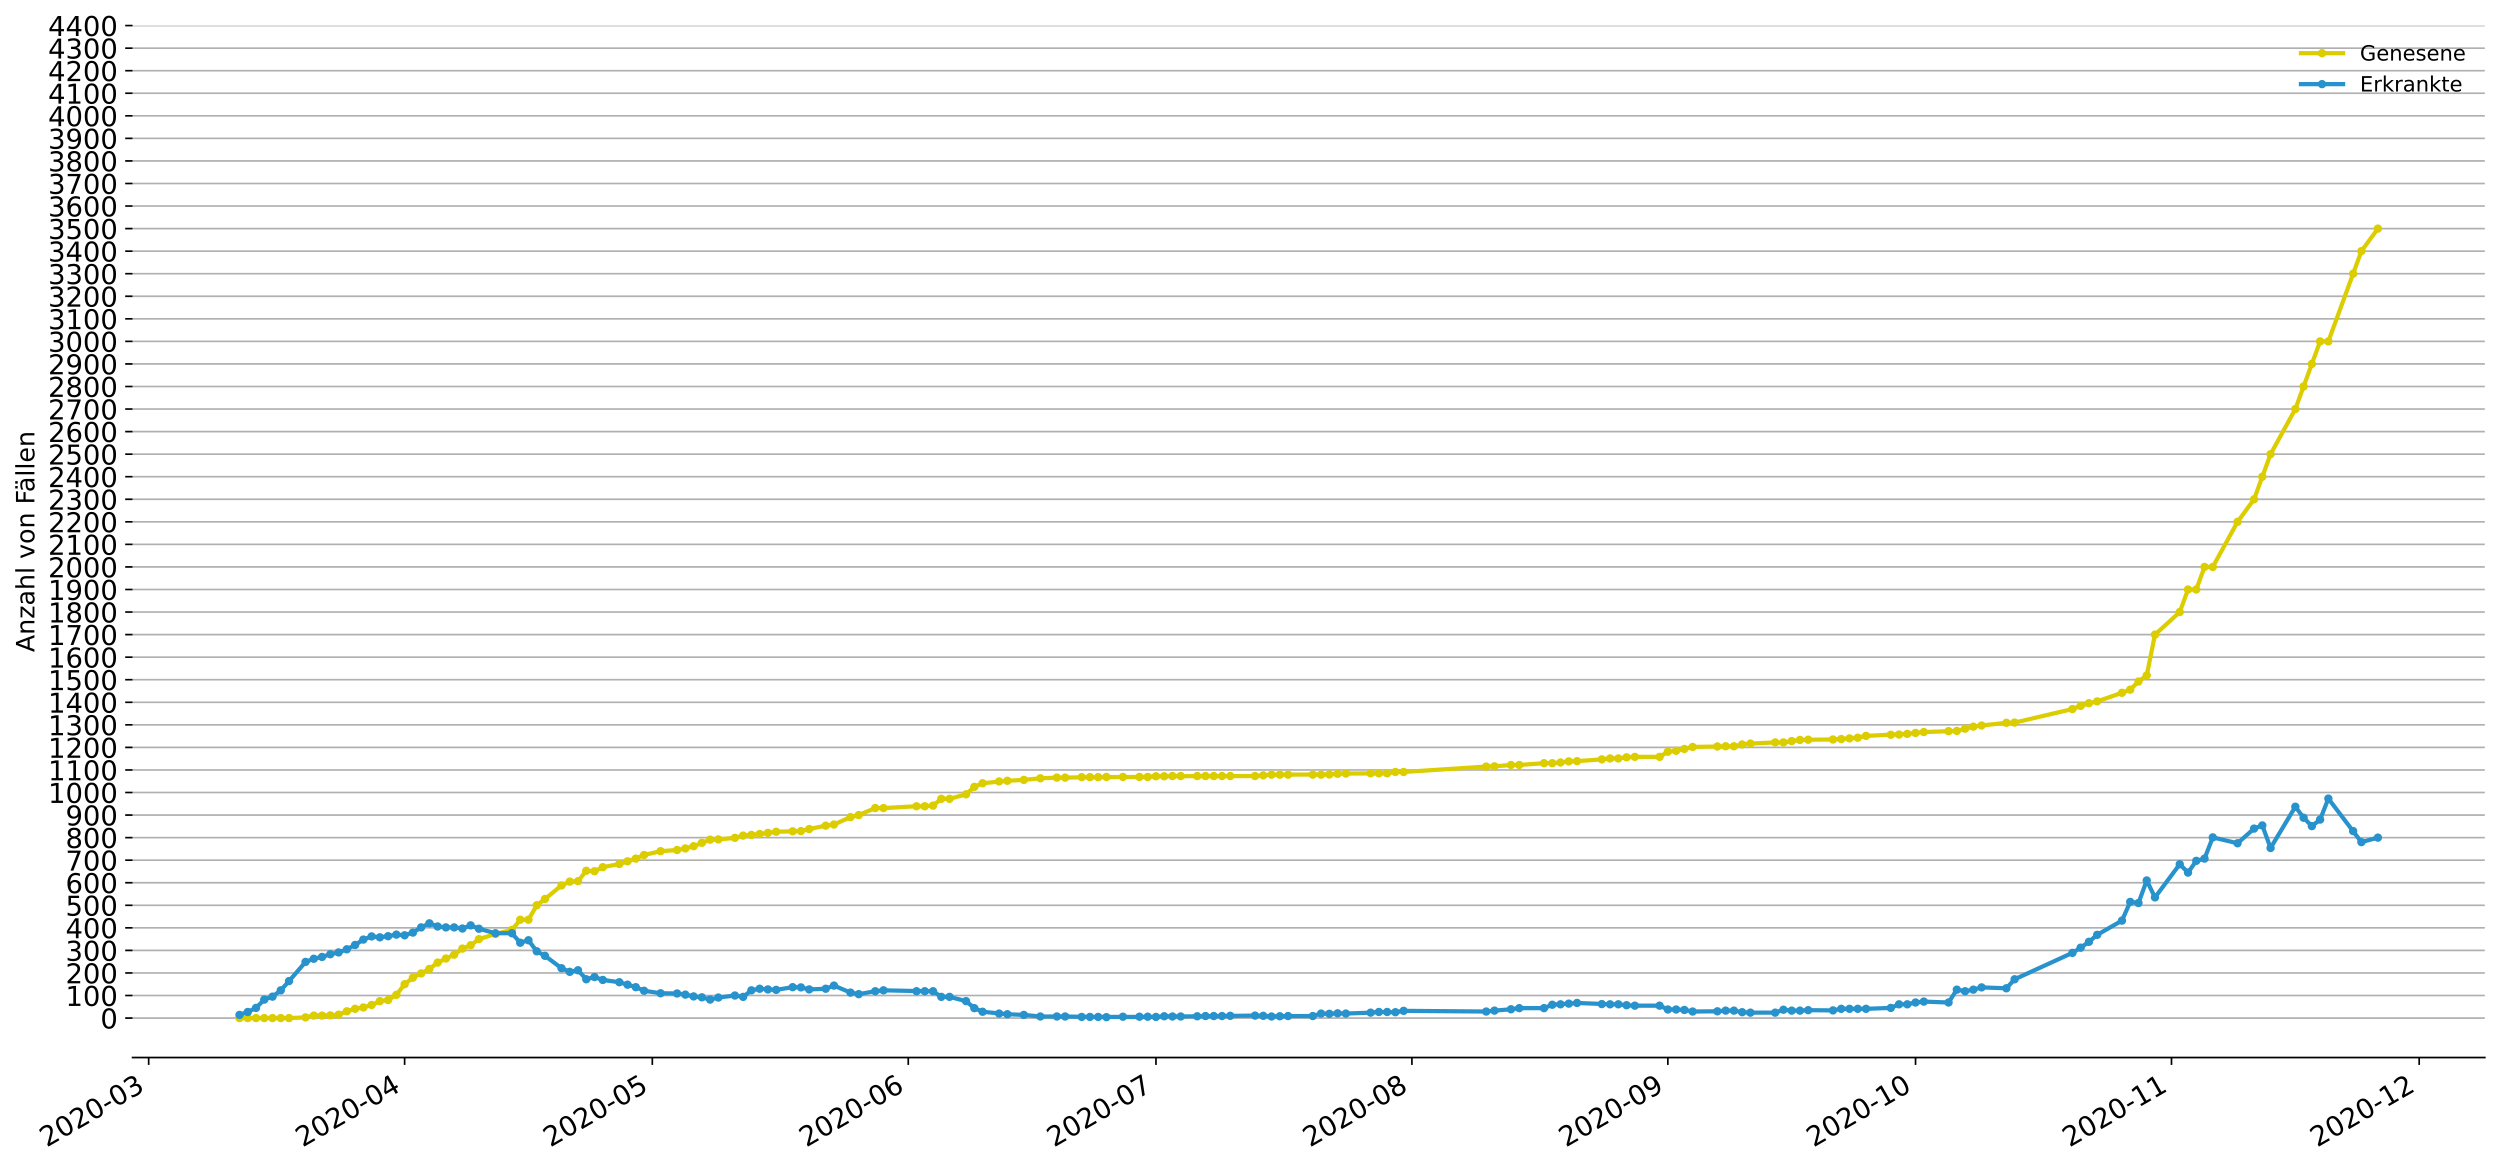 <?xml version="1.0" encoding="utf-8" standalone="no"?>
<!DOCTYPE svg PUBLIC "-//W3C//DTD SVG 1.1//EN"
  "http://www.w3.org/Graphics/SVG/1.1/DTD/svg11.dtd">
<!-- Created with matplotlib (https://matplotlib.org/) -->
<svg height="553.994pt" version="1.1" viewBox="0 0 1186.099 553.994" width="1186.099pt" xmlns="http://www.w3.org/2000/svg" xmlns:xlink="http://www.w3.org/1999/xlink">
 <defs>
  <style type="text/css">
*{stroke-linecap:butt;stroke-linejoin:round;}
  </style>
 </defs>
 <g id="figure_1">
  <g id="patch_1">
   <path d="M 0 553.994 
L 1186.099 553.994 
L 1186.099 0 
L 0 0 
z
" style="fill:#ffffff;"/>
  </g>
  <g id="axes_1">
   <g id="patch_2">
    <path d="M 62.899 501.739 
L 1178.899 501.739 
L 1178.899 12.139 
L 62.899 12.139 
z
" style="fill:#ffffff;"/>
   </g>
   <g id="matplotlib.axis_1">
    <g id="xtick_1">
     <g id="line2d_1">
      <defs>
       <path d="M 0 0 
L 0 3.5 
" id="m946faa8f9d" style="stroke:#000000;stroke-width:0.8;"/>
      </defs>
      <g>
       <use style="stroke:#000000;stroke-width:0.8;" x="70.537" xlink:href="#m946faa8f9d" y="501.739"/>
      </g>
     </g>
     <g id="text_1">
      <!-- 2020-03 -->
      <defs>
       <path d="M 19.188 8.297 
L 53.609 8.297 
L 53.609 0 
L 7.328 0 
L 7.328 8.297 
Q 12.938 14.109 22.625 23.891 
Q 32.328 33.688 34.812 36.531 
Q 39.547 41.844 41.422 45.531 
Q 43.312 49.219 43.312 52.781 
Q 43.312 58.594 39.234 62.25 
Q 35.156 65.922 28.609 65.922 
Q 23.969 65.922 18.812 64.312 
Q 13.672 62.703 7.812 59.422 
L 7.812 69.391 
Q 13.766 71.781 18.938 73 
Q 24.125 74.219 28.422 74.219 
Q 39.75 74.219 46.484 68.547 
Q 53.219 62.891 53.219 53.422 
Q 53.219 48.922 51.531 44.891 
Q 49.859 40.875 45.406 35.406 
Q 44.188 33.984 37.641 27.219 
Q 31.109 20.453 19.188 8.297 
z
" id="DejaVuSans-50"/>
       <path d="M 31.781 66.406 
Q 24.172 66.406 20.328 58.906 
Q 16.5 51.422 16.5 36.375 
Q 16.5 21.391 20.328 13.891 
Q 24.172 6.391 31.781 6.391 
Q 39.453 6.391 43.281 13.891 
Q 47.125 21.391 47.125 36.375 
Q 47.125 51.422 43.281 58.906 
Q 39.453 66.406 31.781 66.406 
z
M 31.781 74.219 
Q 44.047 74.219 50.516 64.516 
Q 56.984 54.828 56.984 36.375 
Q 56.984 17.969 50.516 8.266 
Q 44.047 -1.422 31.781 -1.422 
Q 19.531 -1.422 13.062 8.266 
Q 6.594 17.969 6.594 36.375 
Q 6.594 54.828 13.062 64.516 
Q 19.531 74.219 31.781 74.219 
z
" id="DejaVuSans-48"/>
       <path d="M 4.891 31.391 
L 31.203 31.391 
L 31.203 23.391 
L 4.891 23.391 
z
" id="DejaVuSans-45"/>
       <path d="M 40.578 39.312 
Q 47.656 37.797 51.625 33 
Q 55.609 28.219 55.609 21.188 
Q 55.609 10.406 48.188 4.484 
Q 40.766 -1.422 27.094 -1.422 
Q 22.516 -1.422 17.656 -0.516 
Q 12.797 0.391 7.625 2.203 
L 7.625 11.719 
Q 11.719 9.328 16.594 8.109 
Q 21.484 6.891 26.812 6.891 
Q 36.078 6.891 40.938 10.547 
Q 45.797 14.203 45.797 21.188 
Q 45.797 27.641 41.281 31.266 
Q 36.766 34.906 28.719 34.906 
L 20.219 34.906 
L 20.219 43.016 
L 29.109 43.016 
Q 36.375 43.016 40.234 45.922 
Q 44.094 48.828 44.094 54.297 
Q 44.094 59.906 40.109 62.906 
Q 36.141 65.922 28.719 65.922 
Q 24.656 65.922 20.016 65.031 
Q 15.375 64.156 9.812 62.312 
L 9.812 71.094 
Q 15.438 72.656 20.344 73.438 
Q 25.25 74.219 29.594 74.219 
Q 40.828 74.219 47.359 69.109 
Q 53.906 64.016 53.906 55.328 
Q 53.906 49.266 50.438 45.094 
Q 46.969 40.922 40.578 39.312 
z
" id="DejaVuSans-51"/>
      </defs>
      <g transform="translate(22.145 544.452)rotate(-30)scale(0.13 -0.13)">
       <use xlink:href="#DejaVuSans-50"/>
       <use x="63.623" xlink:href="#DejaVuSans-48"/>
       <use x="127.246" xlink:href="#DejaVuSans-50"/>
       <use x="190.869" xlink:href="#DejaVuSans-48"/>
       <use x="254.492" xlink:href="#DejaVuSans-45"/>
       <use x="290.576" xlink:href="#DejaVuSans-48"/>
       <use x="354.199" xlink:href="#DejaVuSans-51"/>
      </g>
     </g>
    </g>
    <g id="xtick_2">
     <g id="line2d_2">
      <g>
       <use style="stroke:#000000;stroke-width:0.8;" x="191.969" xlink:href="#m946faa8f9d" y="501.739"/>
      </g>
     </g>
     <g id="text_2">
      <!-- 2020-04 -->
      <defs>
       <path d="M 37.797 64.312 
L 12.891 25.391 
L 37.797 25.391 
z
M 35.203 72.906 
L 47.609 72.906 
L 47.609 25.391 
L 58.016 25.391 
L 58.016 17.188 
L 47.609 17.188 
L 47.609 0 
L 37.797 0 
L 37.797 17.188 
L 4.891 17.188 
L 4.891 26.703 
z
" id="DejaVuSans-52"/>
      </defs>
      <g transform="translate(143.577 544.452)rotate(-30)scale(0.13 -0.13)">
       <use xlink:href="#DejaVuSans-50"/>
       <use x="63.623" xlink:href="#DejaVuSans-48"/>
       <use x="127.246" xlink:href="#DejaVuSans-50"/>
       <use x="190.869" xlink:href="#DejaVuSans-48"/>
       <use x="254.492" xlink:href="#DejaVuSans-45"/>
       <use x="290.576" xlink:href="#DejaVuSans-48"/>
       <use x="354.199" xlink:href="#DejaVuSans-52"/>
      </g>
     </g>
    </g>
    <g id="xtick_3">
     <g id="line2d_3">
      <g>
       <use style="stroke:#000000;stroke-width:0.8;" x="309.484" xlink:href="#m946faa8f9d" y="501.739"/>
      </g>
     </g>
     <g id="text_3">
      <!-- 2020-05 -->
      <defs>
       <path d="M 10.797 72.906 
L 49.516 72.906 
L 49.516 64.594 
L 19.828 64.594 
L 19.828 46.734 
Q 21.969 47.469 24.109 47.828 
Q 26.266 48.188 28.422 48.188 
Q 40.625 48.188 47.75 41.5 
Q 54.891 34.812 54.891 23.391 
Q 54.891 11.625 47.562 5.094 
Q 40.234 -1.422 26.906 -1.422 
Q 22.312 -1.422 17.547 -0.641 
Q 12.797 0.141 7.719 1.703 
L 7.719 11.625 
Q 12.109 9.234 16.797 8.062 
Q 21.484 6.891 26.703 6.891 
Q 35.156 6.891 40.078 11.328 
Q 45.016 15.766 45.016 23.391 
Q 45.016 31 40.078 35.438 
Q 35.156 39.891 26.703 39.891 
Q 22.75 39.891 18.812 39.016 
Q 14.891 38.141 10.797 36.281 
z
" id="DejaVuSans-53"/>
      </defs>
      <g transform="translate(261.092 544.452)rotate(-30)scale(0.13 -0.13)">
       <use xlink:href="#DejaVuSans-50"/>
       <use x="63.623" xlink:href="#DejaVuSans-48"/>
       <use x="127.246" xlink:href="#DejaVuSans-50"/>
       <use x="190.869" xlink:href="#DejaVuSans-48"/>
       <use x="254.492" xlink:href="#DejaVuSans-45"/>
       <use x="290.576" xlink:href="#DejaVuSans-48"/>
       <use x="354.199" xlink:href="#DejaVuSans-53"/>
      </g>
     </g>
    </g>
    <g id="xtick_4">
     <g id="line2d_4">
      <g>
       <use style="stroke:#000000;stroke-width:0.8;" x="430.916" xlink:href="#m946faa8f9d" y="501.739"/>
      </g>
     </g>
     <g id="text_4">
      <!-- 2020-06 -->
      <defs>
       <path d="M 33.016 40.375 
Q 26.375 40.375 22.484 35.828 
Q 18.609 31.297 18.609 23.391 
Q 18.609 15.531 22.484 10.953 
Q 26.375 6.391 33.016 6.391 
Q 39.656 6.391 43.531 10.953 
Q 47.406 15.531 47.406 23.391 
Q 47.406 31.297 43.531 35.828 
Q 39.656 40.375 33.016 40.375 
z
M 52.594 71.297 
L 52.594 62.312 
Q 48.875 64.062 45.094 64.984 
Q 41.312 65.922 37.594 65.922 
Q 27.828 65.922 22.672 59.328 
Q 17.531 52.734 16.797 39.406 
Q 19.672 43.656 24.016 45.922 
Q 28.375 48.188 33.594 48.188 
Q 44.578 48.188 50.953 41.516 
Q 57.328 34.859 57.328 23.391 
Q 57.328 12.156 50.688 5.359 
Q 44.047 -1.422 33.016 -1.422 
Q 20.359 -1.422 13.672 8.266 
Q 6.984 17.969 6.984 36.375 
Q 6.984 53.656 15.188 63.938 
Q 23.391 74.219 37.203 74.219 
Q 40.922 74.219 44.703 73.484 
Q 48.484 72.75 52.594 71.297 
z
" id="DejaVuSans-54"/>
      </defs>
      <g transform="translate(382.524 544.452)rotate(-30)scale(0.13 -0.13)">
       <use xlink:href="#DejaVuSans-50"/>
       <use x="63.623" xlink:href="#DejaVuSans-48"/>
       <use x="127.246" xlink:href="#DejaVuSans-50"/>
       <use x="190.869" xlink:href="#DejaVuSans-48"/>
       <use x="254.492" xlink:href="#DejaVuSans-45"/>
       <use x="290.576" xlink:href="#DejaVuSans-48"/>
       <use x="354.199" xlink:href="#DejaVuSans-54"/>
      </g>
     </g>
    </g>
    <g id="xtick_5">
     <g id="line2d_5">
      <g>
       <use style="stroke:#000000;stroke-width:0.8;" x="548.431" xlink:href="#m946faa8f9d" y="501.739"/>
      </g>
     </g>
     <g id="text_5">
      <!-- 2020-07 -->
      <defs>
       <path d="M 8.203 72.906 
L 55.078 72.906 
L 55.078 68.703 
L 28.609 0 
L 18.312 0 
L 43.219 64.594 
L 8.203 64.594 
z
" id="DejaVuSans-55"/>
      </defs>
      <g transform="translate(500.039 544.452)rotate(-30)scale(0.13 -0.13)">
       <use xlink:href="#DejaVuSans-50"/>
       <use x="63.623" xlink:href="#DejaVuSans-48"/>
       <use x="127.246" xlink:href="#DejaVuSans-50"/>
       <use x="190.869" xlink:href="#DejaVuSans-48"/>
       <use x="254.492" xlink:href="#DejaVuSans-45"/>
       <use x="290.576" xlink:href="#DejaVuSans-48"/>
       <use x="354.199" xlink:href="#DejaVuSans-55"/>
      </g>
     </g>
    </g>
    <g id="xtick_6">
     <g id="line2d_6">
      <g>
       <use style="stroke:#000000;stroke-width:0.8;" x="669.863" xlink:href="#m946faa8f9d" y="501.739"/>
      </g>
     </g>
     <g id="text_6">
      <!-- 2020-08 -->
      <defs>
       <path d="M 31.781 34.625 
Q 24.75 34.625 20.719 30.859 
Q 16.703 27.094 16.703 20.516 
Q 16.703 13.922 20.719 10.156 
Q 24.75 6.391 31.781 6.391 
Q 38.812 6.391 42.859 10.172 
Q 46.922 13.969 46.922 20.516 
Q 46.922 27.094 42.891 30.859 
Q 38.875 34.625 31.781 34.625 
z
M 21.922 38.812 
Q 15.578 40.375 12.031 44.719 
Q 8.5 49.078 8.5 55.328 
Q 8.5 64.062 14.719 69.141 
Q 20.953 74.219 31.781 74.219 
Q 42.672 74.219 48.875 69.141 
Q 55.078 64.062 55.078 55.328 
Q 55.078 49.078 51.531 44.719 
Q 48 40.375 41.703 38.812 
Q 48.828 37.156 52.797 32.312 
Q 56.781 27.484 56.781 20.516 
Q 56.781 9.906 50.312 4.234 
Q 43.844 -1.422 31.781 -1.422 
Q 19.734 -1.422 13.25 4.234 
Q 6.781 9.906 6.781 20.516 
Q 6.781 27.484 10.781 32.312 
Q 14.797 37.156 21.922 38.812 
z
M 18.312 54.391 
Q 18.312 48.734 21.844 45.562 
Q 25.391 42.391 31.781 42.391 
Q 38.141 42.391 41.719 45.562 
Q 45.312 48.734 45.312 54.391 
Q 45.312 60.062 41.719 63.234 
Q 38.141 66.406 31.781 66.406 
Q 25.391 66.406 21.844 63.234 
Q 18.312 60.062 18.312 54.391 
z
" id="DejaVuSans-56"/>
      </defs>
      <g transform="translate(621.471 544.452)rotate(-30)scale(0.13 -0.13)">
       <use xlink:href="#DejaVuSans-50"/>
       <use x="63.623" xlink:href="#DejaVuSans-48"/>
       <use x="127.246" xlink:href="#DejaVuSans-50"/>
       <use x="190.869" xlink:href="#DejaVuSans-48"/>
       <use x="254.492" xlink:href="#DejaVuSans-45"/>
       <use x="290.576" xlink:href="#DejaVuSans-48"/>
       <use x="354.199" xlink:href="#DejaVuSans-56"/>
      </g>
     </g>
    </g>
    <g id="xtick_7">
     <g id="line2d_7">
      <g>
       <use style="stroke:#000000;stroke-width:0.8;" x="791.295" xlink:href="#m946faa8f9d" y="501.739"/>
      </g>
     </g>
     <g id="text_7">
      <!-- 2020-09 -->
      <defs>
       <path d="M 10.984 1.516 
L 10.984 10.5 
Q 14.703 8.734 18.5 7.812 
Q 22.312 6.891 25.984 6.891 
Q 35.75 6.891 40.891 13.453 
Q 46.047 20.016 46.781 33.406 
Q 43.953 29.203 39.594 26.953 
Q 35.25 24.703 29.984 24.703 
Q 19.047 24.703 12.672 31.312 
Q 6.297 37.938 6.297 49.422 
Q 6.297 60.641 12.938 67.422 
Q 19.578 74.219 30.609 74.219 
Q 43.266 74.219 49.922 64.516 
Q 56.594 54.828 56.594 36.375 
Q 56.594 19.141 48.406 8.859 
Q 40.234 -1.422 26.422 -1.422 
Q 22.703 -1.422 18.891 -0.688 
Q 15.094 0.047 10.984 1.516 
z
M 30.609 32.422 
Q 37.25 32.422 41.125 36.953 
Q 45.016 41.5 45.016 49.422 
Q 45.016 57.281 41.125 61.844 
Q 37.25 66.406 30.609 66.406 
Q 23.969 66.406 20.094 61.844 
Q 16.219 57.281 16.219 49.422 
Q 16.219 41.5 20.094 36.953 
Q 23.969 32.422 30.609 32.422 
z
" id="DejaVuSans-57"/>
      </defs>
      <g transform="translate(742.903 544.452)rotate(-30)scale(0.13 -0.13)">
       <use xlink:href="#DejaVuSans-50"/>
       <use x="63.623" xlink:href="#DejaVuSans-48"/>
       <use x="127.246" xlink:href="#DejaVuSans-50"/>
       <use x="190.869" xlink:href="#DejaVuSans-48"/>
       <use x="254.492" xlink:href="#DejaVuSans-45"/>
       <use x="290.576" xlink:href="#DejaVuSans-48"/>
       <use x="354.199" xlink:href="#DejaVuSans-57"/>
      </g>
     </g>
    </g>
    <g id="xtick_8">
     <g id="line2d_8">
      <g>
       <use style="stroke:#000000;stroke-width:0.8;" x="908.81" xlink:href="#m946faa8f9d" y="501.739"/>
      </g>
     </g>
     <g id="text_8">
      <!-- 2020-10 -->
      <defs>
       <path d="M 12.406 8.297 
L 28.516 8.297 
L 28.516 63.922 
L 10.984 60.406 
L 10.984 69.391 
L 28.422 72.906 
L 38.281 72.906 
L 38.281 8.297 
L 54.391 8.297 
L 54.391 0 
L 12.406 0 
z
" id="DejaVuSans-49"/>
      </defs>
      <g transform="translate(860.418 544.452)rotate(-30)scale(0.13 -0.13)">
       <use xlink:href="#DejaVuSans-50"/>
       <use x="63.623" xlink:href="#DejaVuSans-48"/>
       <use x="127.246" xlink:href="#DejaVuSans-50"/>
       <use x="190.869" xlink:href="#DejaVuSans-48"/>
       <use x="254.492" xlink:href="#DejaVuSans-45"/>
       <use x="290.576" xlink:href="#DejaVuSans-49"/>
       <use x="354.199" xlink:href="#DejaVuSans-48"/>
      </g>
     </g>
    </g>
    <g id="xtick_9">
     <g id="line2d_9">
      <g>
       <use style="stroke:#000000;stroke-width:0.8;" x="1030.242" xlink:href="#m946faa8f9d" y="501.739"/>
      </g>
     </g>
     <g id="text_9">
      <!-- 2020-11 -->
      <g transform="translate(981.85 544.452)rotate(-30)scale(0.13 -0.13)">
       <use xlink:href="#DejaVuSans-50"/>
       <use x="63.623" xlink:href="#DejaVuSans-48"/>
       <use x="127.246" xlink:href="#DejaVuSans-50"/>
       <use x="190.869" xlink:href="#DejaVuSans-48"/>
       <use x="254.492" xlink:href="#DejaVuSans-45"/>
       <use x="290.576" xlink:href="#DejaVuSans-49"/>
       <use x="354.199" xlink:href="#DejaVuSans-49"/>
      </g>
     </g>
    </g>
    <g id="xtick_10">
     <g id="line2d_10">
      <g>
       <use style="stroke:#000000;stroke-width:0.8;" x="1147.757" xlink:href="#m946faa8f9d" y="501.739"/>
      </g>
     </g>
     <g id="text_10">
      <!-- 2020-12 -->
      <g transform="translate(1099.365 544.452)rotate(-30)scale(0.13 -0.13)">
       <use xlink:href="#DejaVuSans-50"/>
       <use x="63.623" xlink:href="#DejaVuSans-48"/>
       <use x="127.246" xlink:href="#DejaVuSans-50"/>
       <use x="190.869" xlink:href="#DejaVuSans-48"/>
       <use x="254.492" xlink:href="#DejaVuSans-45"/>
       <use x="290.576" xlink:href="#DejaVuSans-49"/>
       <use x="354.199" xlink:href="#DejaVuSans-50"/>
      </g>
     </g>
    </g>
   </g>
   <g id="matplotlib.axis_2">
    <g id="ytick_1">
     <g id="line2d_11">
      <path clip-path="url(#pa4d8e6cfb1)" d="M 62.899 483.011 
L 1178.899 483.011 
" style="fill:none;stroke:#b0b0b0;stroke-linecap:square;stroke-width:0.8;"/>
     </g>
     <g id="line2d_12">
      <defs>
       <path d="M 0 0 
L -3.5 0 
" id="mddc5afa0f7" style="stroke:#000000;stroke-width:0.8;"/>
      </defs>
      <g>
       <use style="stroke:#000000;stroke-width:0.8;" x="62.899" xlink:href="#mddc5afa0f7" y="483.011"/>
      </g>
     </g>
     <g id="text_11">
      <!-- 0 -->
      <g transform="translate(47.627 487.95)scale(0.13 -0.13)">
       <use xlink:href="#DejaVuSans-48"/>
      </g>
     </g>
    </g>
    <g id="ytick_2">
     <g id="line2d_13">
      <path clip-path="url(#pa4d8e6cfb1)" d="M 62.899 472.309 
L 1178.899 472.309 
" style="fill:none;stroke:#b0b0b0;stroke-linecap:square;stroke-width:0.8;"/>
     </g>
     <g id="line2d_14">
      <g>
       <use style="stroke:#000000;stroke-width:0.8;" x="62.899" xlink:href="#mddc5afa0f7" y="472.309"/>
      </g>
     </g>
     <g id="text_12">
      <!-- 100 -->
      <g transform="translate(31.085 477.248)scale(0.13 -0.13)">
       <use xlink:href="#DejaVuSans-49"/>
       <use x="63.623" xlink:href="#DejaVuSans-48"/>
       <use x="127.246" xlink:href="#DejaVuSans-48"/>
      </g>
     </g>
    </g>
    <g id="ytick_3">
     <g id="line2d_15">
      <path clip-path="url(#pa4d8e6cfb1)" d="M 62.899 461.608 
L 1178.899 461.608 
" style="fill:none;stroke:#b0b0b0;stroke-linecap:square;stroke-width:0.8;"/>
     </g>
     <g id="line2d_16">
      <g>
       <use style="stroke:#000000;stroke-width:0.8;" x="62.899" xlink:href="#mddc5afa0f7" y="461.608"/>
      </g>
     </g>
     <g id="text_13">
      <!-- 200 -->
      <g transform="translate(31.085 466.547)scale(0.13 -0.13)">
       <use xlink:href="#DejaVuSans-50"/>
       <use x="63.623" xlink:href="#DejaVuSans-48"/>
       <use x="127.246" xlink:href="#DejaVuSans-48"/>
      </g>
     </g>
    </g>
    <g id="ytick_4">
     <g id="line2d_17">
      <path clip-path="url(#pa4d8e6cfb1)" d="M 62.899 450.906 
L 1178.899 450.906 
" style="fill:none;stroke:#b0b0b0;stroke-linecap:square;stroke-width:0.8;"/>
     </g>
     <g id="line2d_18">
      <g>
       <use style="stroke:#000000;stroke-width:0.8;" x="62.899" xlink:href="#mddc5afa0f7" y="450.906"/>
      </g>
     </g>
     <g id="text_14">
      <!-- 300 -->
      <g transform="translate(31.085 455.845)scale(0.13 -0.13)">
       <use xlink:href="#DejaVuSans-51"/>
       <use x="63.623" xlink:href="#DejaVuSans-48"/>
       <use x="127.246" xlink:href="#DejaVuSans-48"/>
      </g>
     </g>
    </g>
    <g id="ytick_5">
     <g id="line2d_19">
      <path clip-path="url(#pa4d8e6cfb1)" d="M 62.899 440.205 
L 1178.899 440.205 
" style="fill:none;stroke:#b0b0b0;stroke-linecap:square;stroke-width:0.8;"/>
     </g>
     <g id="line2d_20">
      <g>
       <use style="stroke:#000000;stroke-width:0.8;" x="62.899" xlink:href="#mddc5afa0f7" y="440.205"/>
      </g>
     </g>
     <g id="text_15">
      <!-- 400 -->
      <g transform="translate(31.085 445.144)scale(0.13 -0.13)">
       <use xlink:href="#DejaVuSans-52"/>
       <use x="63.623" xlink:href="#DejaVuSans-48"/>
       <use x="127.246" xlink:href="#DejaVuSans-48"/>
      </g>
     </g>
    </g>
    <g id="ytick_6">
     <g id="line2d_21">
      <path clip-path="url(#pa4d8e6cfb1)" d="M 62.899 429.503 
L 1178.899 429.503 
" style="fill:none;stroke:#b0b0b0;stroke-linecap:square;stroke-width:0.8;"/>
     </g>
     <g id="line2d_22">
      <g>
       <use style="stroke:#000000;stroke-width:0.8;" x="62.899" xlink:href="#mddc5afa0f7" y="429.503"/>
      </g>
     </g>
     <g id="text_16">
      <!-- 500 -->
      <g transform="translate(31.085 434.442)scale(0.13 -0.13)">
       <use xlink:href="#DejaVuSans-53"/>
       <use x="63.623" xlink:href="#DejaVuSans-48"/>
       <use x="127.246" xlink:href="#DejaVuSans-48"/>
      </g>
     </g>
    </g>
    <g id="ytick_7">
     <g id="line2d_23">
      <path clip-path="url(#pa4d8e6cfb1)" d="M 62.899 418.801 
L 1178.899 418.801 
" style="fill:none;stroke:#b0b0b0;stroke-linecap:square;stroke-width:0.8;"/>
     </g>
     <g id="line2d_24">
      <g>
       <use style="stroke:#000000;stroke-width:0.8;" x="62.899" xlink:href="#mddc5afa0f7" y="418.801"/>
      </g>
     </g>
     <g id="text_17">
      <!-- 600 -->
      <g transform="translate(31.085 423.74)scale(0.13 -0.13)">
       <use xlink:href="#DejaVuSans-54"/>
       <use x="63.623" xlink:href="#DejaVuSans-48"/>
       <use x="127.246" xlink:href="#DejaVuSans-48"/>
      </g>
     </g>
    </g>
    <g id="ytick_8">
     <g id="line2d_25">
      <path clip-path="url(#pa4d8e6cfb1)" d="M 62.899 408.1 
L 1178.899 408.1 
" style="fill:none;stroke:#b0b0b0;stroke-linecap:square;stroke-width:0.8;"/>
     </g>
     <g id="line2d_26">
      <g>
       <use style="stroke:#000000;stroke-width:0.8;" x="62.899" xlink:href="#mddc5afa0f7" y="408.1"/>
      </g>
     </g>
     <g id="text_18">
      <!-- 700 -->
      <g transform="translate(31.085 413.039)scale(0.13 -0.13)">
       <use xlink:href="#DejaVuSans-55"/>
       <use x="63.623" xlink:href="#DejaVuSans-48"/>
       <use x="127.246" xlink:href="#DejaVuSans-48"/>
      </g>
     </g>
    </g>
    <g id="ytick_9">
     <g id="line2d_27">
      <path clip-path="url(#pa4d8e6cfb1)" d="M 62.899 397.398 
L 1178.899 397.398 
" style="fill:none;stroke:#b0b0b0;stroke-linecap:square;stroke-width:0.8;"/>
     </g>
     <g id="line2d_28">
      <g>
       <use style="stroke:#000000;stroke-width:0.8;" x="62.899" xlink:href="#mddc5afa0f7" y="397.398"/>
      </g>
     </g>
     <g id="text_19">
      <!-- 800 -->
      <g transform="translate(31.085 402.337)scale(0.13 -0.13)">
       <use xlink:href="#DejaVuSans-56"/>
       <use x="63.623" xlink:href="#DejaVuSans-48"/>
       <use x="127.246" xlink:href="#DejaVuSans-48"/>
      </g>
     </g>
    </g>
    <g id="ytick_10">
     <g id="line2d_29">
      <path clip-path="url(#pa4d8e6cfb1)" d="M 62.899 386.696 
L 1178.899 386.696 
" style="fill:none;stroke:#b0b0b0;stroke-linecap:square;stroke-width:0.8;"/>
     </g>
     <g id="line2d_30">
      <g>
       <use style="stroke:#000000;stroke-width:0.8;" x="62.899" xlink:href="#mddc5afa0f7" y="386.696"/>
      </g>
     </g>
     <g id="text_20">
      <!-- 900 -->
      <g transform="translate(31.085 391.635)scale(0.13 -0.13)">
       <use xlink:href="#DejaVuSans-57"/>
       <use x="63.623" xlink:href="#DejaVuSans-48"/>
       <use x="127.246" xlink:href="#DejaVuSans-48"/>
      </g>
     </g>
    </g>
    <g id="ytick_11">
     <g id="line2d_31">
      <path clip-path="url(#pa4d8e6cfb1)" d="M 62.899 375.995 
L 1178.899 375.995 
" style="fill:none;stroke:#b0b0b0;stroke-linecap:square;stroke-width:0.8;"/>
     </g>
     <g id="line2d_32">
      <g>
       <use style="stroke:#000000;stroke-width:0.8;" x="62.899" xlink:href="#mddc5afa0f7" y="375.995"/>
      </g>
     </g>
     <g id="text_21">
      <!-- 1000 -->
      <g transform="translate(22.814 380.934)scale(0.13 -0.13)">
       <use xlink:href="#DejaVuSans-49"/>
       <use x="63.623" xlink:href="#DejaVuSans-48"/>
       <use x="127.246" xlink:href="#DejaVuSans-48"/>
       <use x="190.869" xlink:href="#DejaVuSans-48"/>
      </g>
     </g>
    </g>
    <g id="ytick_12">
     <g id="line2d_33">
      <path clip-path="url(#pa4d8e6cfb1)" d="M 62.899 365.293 
L 1178.899 365.293 
" style="fill:none;stroke:#b0b0b0;stroke-linecap:square;stroke-width:0.8;"/>
     </g>
     <g id="line2d_34">
      <g>
       <use style="stroke:#000000;stroke-width:0.8;" x="62.899" xlink:href="#mddc5afa0f7" y="365.293"/>
      </g>
     </g>
     <g id="text_22">
      <!-- 1100 -->
      <g transform="translate(22.814 370.232)scale(0.13 -0.13)">
       <use xlink:href="#DejaVuSans-49"/>
       <use x="63.623" xlink:href="#DejaVuSans-49"/>
       <use x="127.246" xlink:href="#DejaVuSans-48"/>
       <use x="190.869" xlink:href="#DejaVuSans-48"/>
      </g>
     </g>
    </g>
    <g id="ytick_13">
     <g id="line2d_35">
      <path clip-path="url(#pa4d8e6cfb1)" d="M 62.899 354.591 
L 1178.899 354.591 
" style="fill:none;stroke:#b0b0b0;stroke-linecap:square;stroke-width:0.8;"/>
     </g>
     <g id="line2d_36">
      <g>
       <use style="stroke:#000000;stroke-width:0.8;" x="62.899" xlink:href="#mddc5afa0f7" y="354.591"/>
      </g>
     </g>
     <g id="text_23">
      <!-- 1200 -->
      <g transform="translate(22.814 359.53)scale(0.13 -0.13)">
       <use xlink:href="#DejaVuSans-49"/>
       <use x="63.623" xlink:href="#DejaVuSans-50"/>
       <use x="127.246" xlink:href="#DejaVuSans-48"/>
       <use x="190.869" xlink:href="#DejaVuSans-48"/>
      </g>
     </g>
    </g>
    <g id="ytick_14">
     <g id="line2d_37">
      <path clip-path="url(#pa4d8e6cfb1)" d="M 62.899 343.89 
L 1178.899 343.89 
" style="fill:none;stroke:#b0b0b0;stroke-linecap:square;stroke-width:0.8;"/>
     </g>
     <g id="line2d_38">
      <g>
       <use style="stroke:#000000;stroke-width:0.8;" x="62.899" xlink:href="#mddc5afa0f7" y="343.89"/>
      </g>
     </g>
     <g id="text_24">
      <!-- 1300 -->
      <g transform="translate(22.814 348.829)scale(0.13 -0.13)">
       <use xlink:href="#DejaVuSans-49"/>
       <use x="63.623" xlink:href="#DejaVuSans-51"/>
       <use x="127.246" xlink:href="#DejaVuSans-48"/>
       <use x="190.869" xlink:href="#DejaVuSans-48"/>
      </g>
     </g>
    </g>
    <g id="ytick_15">
     <g id="line2d_39">
      <path clip-path="url(#pa4d8e6cfb1)" d="M 62.899 333.188 
L 1178.899 333.188 
" style="fill:none;stroke:#b0b0b0;stroke-linecap:square;stroke-width:0.8;"/>
     </g>
     <g id="line2d_40">
      <g>
       <use style="stroke:#000000;stroke-width:0.8;" x="62.899" xlink:href="#mddc5afa0f7" y="333.188"/>
      </g>
     </g>
     <g id="text_25">
      <!-- 1400 -->
      <g transform="translate(22.814 338.127)scale(0.13 -0.13)">
       <use xlink:href="#DejaVuSans-49"/>
       <use x="63.623" xlink:href="#DejaVuSans-52"/>
       <use x="127.246" xlink:href="#DejaVuSans-48"/>
       <use x="190.869" xlink:href="#DejaVuSans-48"/>
      </g>
     </g>
    </g>
    <g id="ytick_16">
     <g id="line2d_41">
      <path clip-path="url(#pa4d8e6cfb1)" d="M 62.899 322.487 
L 1178.899 322.487 
" style="fill:none;stroke:#b0b0b0;stroke-linecap:square;stroke-width:0.8;"/>
     </g>
     <g id="line2d_42">
      <g>
       <use style="stroke:#000000;stroke-width:0.8;" x="62.899" xlink:href="#mddc5afa0f7" y="322.487"/>
      </g>
     </g>
     <g id="text_26">
      <!-- 1500 -->
      <g transform="translate(22.814 327.426)scale(0.13 -0.13)">
       <use xlink:href="#DejaVuSans-49"/>
       <use x="63.623" xlink:href="#DejaVuSans-53"/>
       <use x="127.246" xlink:href="#DejaVuSans-48"/>
       <use x="190.869" xlink:href="#DejaVuSans-48"/>
      </g>
     </g>
    </g>
    <g id="ytick_17">
     <g id="line2d_43">
      <path clip-path="url(#pa4d8e6cfb1)" d="M 62.899 311.785 
L 1178.899 311.785 
" style="fill:none;stroke:#b0b0b0;stroke-linecap:square;stroke-width:0.8;"/>
     </g>
     <g id="line2d_44">
      <g>
       <use style="stroke:#000000;stroke-width:0.8;" x="62.899" xlink:href="#mddc5afa0f7" y="311.785"/>
      </g>
     </g>
     <g id="text_27">
      <!-- 1600 -->
      <g transform="translate(22.814 316.724)scale(0.13 -0.13)">
       <use xlink:href="#DejaVuSans-49"/>
       <use x="63.623" xlink:href="#DejaVuSans-54"/>
       <use x="127.246" xlink:href="#DejaVuSans-48"/>
       <use x="190.869" xlink:href="#DejaVuSans-48"/>
      </g>
     </g>
    </g>
    <g id="ytick_18">
     <g id="line2d_45">
      <path clip-path="url(#pa4d8e6cfb1)" d="M 62.899 301.083 
L 1178.899 301.083 
" style="fill:none;stroke:#b0b0b0;stroke-linecap:square;stroke-width:0.8;"/>
     </g>
     <g id="line2d_46">
      <g>
       <use style="stroke:#000000;stroke-width:0.8;" x="62.899" xlink:href="#mddc5afa0f7" y="301.083"/>
      </g>
     </g>
     <g id="text_28">
      <!-- 1700 -->
      <g transform="translate(22.814 306.022)scale(0.13 -0.13)">
       <use xlink:href="#DejaVuSans-49"/>
       <use x="63.623" xlink:href="#DejaVuSans-55"/>
       <use x="127.246" xlink:href="#DejaVuSans-48"/>
       <use x="190.869" xlink:href="#DejaVuSans-48"/>
      </g>
     </g>
    </g>
    <g id="ytick_19">
     <g id="line2d_47">
      <path clip-path="url(#pa4d8e6cfb1)" d="M 62.899 290.382 
L 1178.899 290.382 
" style="fill:none;stroke:#b0b0b0;stroke-linecap:square;stroke-width:0.8;"/>
     </g>
     <g id="line2d_48">
      <g>
       <use style="stroke:#000000;stroke-width:0.8;" x="62.899" xlink:href="#mddc5afa0f7" y="290.382"/>
      </g>
     </g>
     <g id="text_29">
      <!-- 1800 -->
      <g transform="translate(22.814 295.321)scale(0.13 -0.13)">
       <use xlink:href="#DejaVuSans-49"/>
       <use x="63.623" xlink:href="#DejaVuSans-56"/>
       <use x="127.246" xlink:href="#DejaVuSans-48"/>
       <use x="190.869" xlink:href="#DejaVuSans-48"/>
      </g>
     </g>
    </g>
    <g id="ytick_20">
     <g id="line2d_49">
      <path clip-path="url(#pa4d8e6cfb1)" d="M 62.899 279.68 
L 1178.899 279.68 
" style="fill:none;stroke:#b0b0b0;stroke-linecap:square;stroke-width:0.8;"/>
     </g>
     <g id="line2d_50">
      <g>
       <use style="stroke:#000000;stroke-width:0.8;" x="62.899" xlink:href="#mddc5afa0f7" y="279.68"/>
      </g>
     </g>
     <g id="text_30">
      <!-- 1900 -->
      <g transform="translate(22.814 284.619)scale(0.13 -0.13)">
       <use xlink:href="#DejaVuSans-49"/>
       <use x="63.623" xlink:href="#DejaVuSans-57"/>
       <use x="127.246" xlink:href="#DejaVuSans-48"/>
       <use x="190.869" xlink:href="#DejaVuSans-48"/>
      </g>
     </g>
    </g>
    <g id="ytick_21">
     <g id="line2d_51">
      <path clip-path="url(#pa4d8e6cfb1)" d="M 62.899 268.978 
L 1178.899 268.978 
" style="fill:none;stroke:#b0b0b0;stroke-linecap:square;stroke-width:0.8;"/>
     </g>
     <g id="line2d_52">
      <g>
       <use style="stroke:#000000;stroke-width:0.8;" x="62.899" xlink:href="#mddc5afa0f7" y="268.978"/>
      </g>
     </g>
     <g id="text_31">
      <!-- 2000 -->
      <g transform="translate(22.814 273.917)scale(0.13 -0.13)">
       <use xlink:href="#DejaVuSans-50"/>
       <use x="63.623" xlink:href="#DejaVuSans-48"/>
       <use x="127.246" xlink:href="#DejaVuSans-48"/>
       <use x="190.869" xlink:href="#DejaVuSans-48"/>
      </g>
     </g>
    </g>
    <g id="ytick_22">
     <g id="line2d_53">
      <path clip-path="url(#pa4d8e6cfb1)" d="M 62.899 258.277 
L 1178.899 258.277 
" style="fill:none;stroke:#b0b0b0;stroke-linecap:square;stroke-width:0.8;"/>
     </g>
     <g id="line2d_54">
      <g>
       <use style="stroke:#000000;stroke-width:0.8;" x="62.899" xlink:href="#mddc5afa0f7" y="258.277"/>
      </g>
     </g>
     <g id="text_32">
      <!-- 2100 -->
      <g transform="translate(22.814 263.216)scale(0.13 -0.13)">
       <use xlink:href="#DejaVuSans-50"/>
       <use x="63.623" xlink:href="#DejaVuSans-49"/>
       <use x="127.246" xlink:href="#DejaVuSans-48"/>
       <use x="190.869" xlink:href="#DejaVuSans-48"/>
      </g>
     </g>
    </g>
    <g id="ytick_23">
     <g id="line2d_55">
      <path clip-path="url(#pa4d8e6cfb1)" d="M 62.899 247.575 
L 1178.899 247.575 
" style="fill:none;stroke:#b0b0b0;stroke-linecap:square;stroke-width:0.8;"/>
     </g>
     <g id="line2d_56">
      <g>
       <use style="stroke:#000000;stroke-width:0.8;" x="62.899" xlink:href="#mddc5afa0f7" y="247.575"/>
      </g>
     </g>
     <g id="text_33">
      <!-- 2200 -->
      <g transform="translate(22.814 252.514)scale(0.13 -0.13)">
       <use xlink:href="#DejaVuSans-50"/>
       <use x="63.623" xlink:href="#DejaVuSans-50"/>
       <use x="127.246" xlink:href="#DejaVuSans-48"/>
       <use x="190.869" xlink:href="#DejaVuSans-48"/>
      </g>
     </g>
    </g>
    <g id="ytick_24">
     <g id="line2d_57">
      <path clip-path="url(#pa4d8e6cfb1)" d="M 62.899 236.873 
L 1178.899 236.873 
" style="fill:none;stroke:#b0b0b0;stroke-linecap:square;stroke-width:0.8;"/>
     </g>
     <g id="line2d_58">
      <g>
       <use style="stroke:#000000;stroke-width:0.8;" x="62.899" xlink:href="#mddc5afa0f7" y="236.873"/>
      </g>
     </g>
     <g id="text_34">
      <!-- 2300 -->
      <g transform="translate(22.814 241.812)scale(0.13 -0.13)">
       <use xlink:href="#DejaVuSans-50"/>
       <use x="63.623" xlink:href="#DejaVuSans-51"/>
       <use x="127.246" xlink:href="#DejaVuSans-48"/>
       <use x="190.869" xlink:href="#DejaVuSans-48"/>
      </g>
     </g>
    </g>
    <g id="ytick_25">
     <g id="line2d_59">
      <path clip-path="url(#pa4d8e6cfb1)" d="M 62.899 226.172 
L 1178.899 226.172 
" style="fill:none;stroke:#b0b0b0;stroke-linecap:square;stroke-width:0.8;"/>
     </g>
     <g id="line2d_60">
      <g>
       <use style="stroke:#000000;stroke-width:0.8;" x="62.899" xlink:href="#mddc5afa0f7" y="226.172"/>
      </g>
     </g>
     <g id="text_35">
      <!-- 2400 -->
      <g transform="translate(22.814 231.111)scale(0.13 -0.13)">
       <use xlink:href="#DejaVuSans-50"/>
       <use x="63.623" xlink:href="#DejaVuSans-52"/>
       <use x="127.246" xlink:href="#DejaVuSans-48"/>
       <use x="190.869" xlink:href="#DejaVuSans-48"/>
      </g>
     </g>
    </g>
    <g id="ytick_26">
     <g id="line2d_61">
      <path clip-path="url(#pa4d8e6cfb1)" d="M 62.899 215.47 
L 1178.899 215.47 
" style="fill:none;stroke:#b0b0b0;stroke-linecap:square;stroke-width:0.8;"/>
     </g>
     <g id="line2d_62">
      <g>
       <use style="stroke:#000000;stroke-width:0.8;" x="62.899" xlink:href="#mddc5afa0f7" y="215.47"/>
      </g>
     </g>
     <g id="text_36">
      <!-- 2500 -->
      <g transform="translate(22.814 220.409)scale(0.13 -0.13)">
       <use xlink:href="#DejaVuSans-50"/>
       <use x="63.623" xlink:href="#DejaVuSans-53"/>
       <use x="127.246" xlink:href="#DejaVuSans-48"/>
       <use x="190.869" xlink:href="#DejaVuSans-48"/>
      </g>
     </g>
    </g>
    <g id="ytick_27">
     <g id="line2d_63">
      <path clip-path="url(#pa4d8e6cfb1)" d="M 62.899 204.768 
L 1178.899 204.768 
" style="fill:none;stroke:#b0b0b0;stroke-linecap:square;stroke-width:0.8;"/>
     </g>
     <g id="line2d_64">
      <g>
       <use style="stroke:#000000;stroke-width:0.8;" x="62.899" xlink:href="#mddc5afa0f7" y="204.768"/>
      </g>
     </g>
     <g id="text_37">
      <!-- 2600 -->
      <g transform="translate(22.814 209.707)scale(0.13 -0.13)">
       <use xlink:href="#DejaVuSans-50"/>
       <use x="63.623" xlink:href="#DejaVuSans-54"/>
       <use x="127.246" xlink:href="#DejaVuSans-48"/>
       <use x="190.869" xlink:href="#DejaVuSans-48"/>
      </g>
     </g>
    </g>
    <g id="ytick_28">
     <g id="line2d_65">
      <path clip-path="url(#pa4d8e6cfb1)" d="M 62.899 194.067 
L 1178.899 194.067 
" style="fill:none;stroke:#b0b0b0;stroke-linecap:square;stroke-width:0.8;"/>
     </g>
     <g id="line2d_66">
      <g>
       <use style="stroke:#000000;stroke-width:0.8;" x="62.899" xlink:href="#mddc5afa0f7" y="194.067"/>
      </g>
     </g>
     <g id="text_38">
      <!-- 2700 -->
      <g transform="translate(22.814 199.006)scale(0.13 -0.13)">
       <use xlink:href="#DejaVuSans-50"/>
       <use x="63.623" xlink:href="#DejaVuSans-55"/>
       <use x="127.246" xlink:href="#DejaVuSans-48"/>
       <use x="190.869" xlink:href="#DejaVuSans-48"/>
      </g>
     </g>
    </g>
    <g id="ytick_29">
     <g id="line2d_67">
      <path clip-path="url(#pa4d8e6cfb1)" d="M 62.899 183.365 
L 1178.899 183.365 
" style="fill:none;stroke:#b0b0b0;stroke-linecap:square;stroke-width:0.8;"/>
     </g>
     <g id="line2d_68">
      <g>
       <use style="stroke:#000000;stroke-width:0.8;" x="62.899" xlink:href="#mddc5afa0f7" y="183.365"/>
      </g>
     </g>
     <g id="text_39">
      <!-- 2800 -->
      <g transform="translate(22.814 188.304)scale(0.13 -0.13)">
       <use xlink:href="#DejaVuSans-50"/>
       <use x="63.623" xlink:href="#DejaVuSans-56"/>
       <use x="127.246" xlink:href="#DejaVuSans-48"/>
       <use x="190.869" xlink:href="#DejaVuSans-48"/>
      </g>
     </g>
    </g>
    <g id="ytick_30">
     <g id="line2d_69">
      <path clip-path="url(#pa4d8e6cfb1)" d="M 62.899 172.664 
L 1178.899 172.664 
" style="fill:none;stroke:#b0b0b0;stroke-linecap:square;stroke-width:0.8;"/>
     </g>
     <g id="line2d_70">
      <g>
       <use style="stroke:#000000;stroke-width:0.8;" x="62.899" xlink:href="#mddc5afa0f7" y="172.664"/>
      </g>
     </g>
     <g id="text_40">
      <!-- 2900 -->
      <g transform="translate(22.814 177.603)scale(0.13 -0.13)">
       <use xlink:href="#DejaVuSans-50"/>
       <use x="63.623" xlink:href="#DejaVuSans-57"/>
       <use x="127.246" xlink:href="#DejaVuSans-48"/>
       <use x="190.869" xlink:href="#DejaVuSans-48"/>
      </g>
     </g>
    </g>
    <g id="ytick_31">
     <g id="line2d_71">
      <path clip-path="url(#pa4d8e6cfb1)" d="M 62.899 161.962 
L 1178.899 161.962 
" style="fill:none;stroke:#b0b0b0;stroke-linecap:square;stroke-width:0.8;"/>
     </g>
     <g id="line2d_72">
      <g>
       <use style="stroke:#000000;stroke-width:0.8;" x="62.899" xlink:href="#mddc5afa0f7" y="161.962"/>
      </g>
     </g>
     <g id="text_41">
      <!-- 3000 -->
      <g transform="translate(22.814 166.901)scale(0.13 -0.13)">
       <use xlink:href="#DejaVuSans-51"/>
       <use x="63.623" xlink:href="#DejaVuSans-48"/>
       <use x="127.246" xlink:href="#DejaVuSans-48"/>
       <use x="190.869" xlink:href="#DejaVuSans-48"/>
      </g>
     </g>
    </g>
    <g id="ytick_32">
     <g id="line2d_73">
      <path clip-path="url(#pa4d8e6cfb1)" d="M 62.899 151.26 
L 1178.899 151.26 
" style="fill:none;stroke:#b0b0b0;stroke-linecap:square;stroke-width:0.8;"/>
     </g>
     <g id="line2d_74">
      <g>
       <use style="stroke:#000000;stroke-width:0.8;" x="62.899" xlink:href="#mddc5afa0f7" y="151.26"/>
      </g>
     </g>
     <g id="text_42">
      <!-- 3100 -->
      <g transform="translate(22.814 156.199)scale(0.13 -0.13)">
       <use xlink:href="#DejaVuSans-51"/>
       <use x="63.623" xlink:href="#DejaVuSans-49"/>
       <use x="127.246" xlink:href="#DejaVuSans-48"/>
       <use x="190.869" xlink:href="#DejaVuSans-48"/>
      </g>
     </g>
    </g>
    <g id="ytick_33">
     <g id="line2d_75">
      <path clip-path="url(#pa4d8e6cfb1)" d="M 62.899 140.559 
L 1178.899 140.559 
" style="fill:none;stroke:#b0b0b0;stroke-linecap:square;stroke-width:0.8;"/>
     </g>
     <g id="line2d_76">
      <g>
       <use style="stroke:#000000;stroke-width:0.8;" x="62.899" xlink:href="#mddc5afa0f7" y="140.559"/>
      </g>
     </g>
     <g id="text_43">
      <!-- 3200 -->
      <g transform="translate(22.814 145.498)scale(0.13 -0.13)">
       <use xlink:href="#DejaVuSans-51"/>
       <use x="63.623" xlink:href="#DejaVuSans-50"/>
       <use x="127.246" xlink:href="#DejaVuSans-48"/>
       <use x="190.869" xlink:href="#DejaVuSans-48"/>
      </g>
     </g>
    </g>
    <g id="ytick_34">
     <g id="line2d_77">
      <path clip-path="url(#pa4d8e6cfb1)" d="M 62.899 129.857 
L 1178.899 129.857 
" style="fill:none;stroke:#b0b0b0;stroke-linecap:square;stroke-width:0.8;"/>
     </g>
     <g id="line2d_78">
      <g>
       <use style="stroke:#000000;stroke-width:0.8;" x="62.899" xlink:href="#mddc5afa0f7" y="129.857"/>
      </g>
     </g>
     <g id="text_44">
      <!-- 3300 -->
      <g transform="translate(22.814 134.796)scale(0.13 -0.13)">
       <use xlink:href="#DejaVuSans-51"/>
       <use x="63.623" xlink:href="#DejaVuSans-51"/>
       <use x="127.246" xlink:href="#DejaVuSans-48"/>
       <use x="190.869" xlink:href="#DejaVuSans-48"/>
      </g>
     </g>
    </g>
    <g id="ytick_35">
     <g id="line2d_79">
      <path clip-path="url(#pa4d8e6cfb1)" d="M 62.899 119.155 
L 1178.899 119.155 
" style="fill:none;stroke:#b0b0b0;stroke-linecap:square;stroke-width:0.8;"/>
     </g>
     <g id="line2d_80">
      <g>
       <use style="stroke:#000000;stroke-width:0.8;" x="62.899" xlink:href="#mddc5afa0f7" y="119.155"/>
      </g>
     </g>
     <g id="text_45">
      <!-- 3400 -->
      <g transform="translate(22.814 124.094)scale(0.13 -0.13)">
       <use xlink:href="#DejaVuSans-51"/>
       <use x="63.623" xlink:href="#DejaVuSans-52"/>
       <use x="127.246" xlink:href="#DejaVuSans-48"/>
       <use x="190.869" xlink:href="#DejaVuSans-48"/>
      </g>
     </g>
    </g>
    <g id="ytick_36">
     <g id="line2d_81">
      <path clip-path="url(#pa4d8e6cfb1)" d="M 62.899 108.454 
L 1178.899 108.454 
" style="fill:none;stroke:#b0b0b0;stroke-linecap:square;stroke-width:0.8;"/>
     </g>
     <g id="line2d_82">
      <g>
       <use style="stroke:#000000;stroke-width:0.8;" x="62.899" xlink:href="#mddc5afa0f7" y="108.454"/>
      </g>
     </g>
     <g id="text_46">
      <!-- 3500 -->
      <g transform="translate(22.814 113.393)scale(0.13 -0.13)">
       <use xlink:href="#DejaVuSans-51"/>
       <use x="63.623" xlink:href="#DejaVuSans-53"/>
       <use x="127.246" xlink:href="#DejaVuSans-48"/>
       <use x="190.869" xlink:href="#DejaVuSans-48"/>
      </g>
     </g>
    </g>
    <g id="ytick_37">
     <g id="line2d_83">
      <path clip-path="url(#pa4d8e6cfb1)" d="M 62.899 97.752 
L 1178.899 97.752 
" style="fill:none;stroke:#b0b0b0;stroke-linecap:square;stroke-width:0.8;"/>
     </g>
     <g id="line2d_84">
      <g>
       <use style="stroke:#000000;stroke-width:0.8;" x="62.899" xlink:href="#mddc5afa0f7" y="97.752"/>
      </g>
     </g>
     <g id="text_47">
      <!-- 3600 -->
      <g transform="translate(22.814 102.691)scale(0.13 -0.13)">
       <use xlink:href="#DejaVuSans-51"/>
       <use x="63.623" xlink:href="#DejaVuSans-54"/>
       <use x="127.246" xlink:href="#DejaVuSans-48"/>
       <use x="190.869" xlink:href="#DejaVuSans-48"/>
      </g>
     </g>
    </g>
    <g id="ytick_38">
     <g id="line2d_85">
      <path clip-path="url(#pa4d8e6cfb1)" d="M 62.899 87.05 
L 1178.899 87.05 
" style="fill:none;stroke:#b0b0b0;stroke-linecap:square;stroke-width:0.8;"/>
     </g>
     <g id="line2d_86">
      <g>
       <use style="stroke:#000000;stroke-width:0.8;" x="62.899" xlink:href="#mddc5afa0f7" y="87.05"/>
      </g>
     </g>
     <g id="text_48">
      <!-- 3700 -->
      <g transform="translate(22.814 91.989)scale(0.13 -0.13)">
       <use xlink:href="#DejaVuSans-51"/>
       <use x="63.623" xlink:href="#DejaVuSans-55"/>
       <use x="127.246" xlink:href="#DejaVuSans-48"/>
       <use x="190.869" xlink:href="#DejaVuSans-48"/>
      </g>
     </g>
    </g>
    <g id="ytick_39">
     <g id="line2d_87">
      <path clip-path="url(#pa4d8e6cfb1)" d="M 62.899 76.349 
L 1178.899 76.349 
" style="fill:none;stroke:#b0b0b0;stroke-linecap:square;stroke-width:0.8;"/>
     </g>
     <g id="line2d_88">
      <g>
       <use style="stroke:#000000;stroke-width:0.8;" x="62.899" xlink:href="#mddc5afa0f7" y="76.349"/>
      </g>
     </g>
     <g id="text_49">
      <!-- 3800 -->
      <g transform="translate(22.814 81.288)scale(0.13 -0.13)">
       <use xlink:href="#DejaVuSans-51"/>
       <use x="63.623" xlink:href="#DejaVuSans-56"/>
       <use x="127.246" xlink:href="#DejaVuSans-48"/>
       <use x="190.869" xlink:href="#DejaVuSans-48"/>
      </g>
     </g>
    </g>
    <g id="ytick_40">
     <g id="line2d_89">
      <path clip-path="url(#pa4d8e6cfb1)" d="M 62.899 65.647 
L 1178.899 65.647 
" style="fill:none;stroke:#b0b0b0;stroke-linecap:square;stroke-width:0.8;"/>
     </g>
     <g id="line2d_90">
      <g>
       <use style="stroke:#000000;stroke-width:0.8;" x="62.899" xlink:href="#mddc5afa0f7" y="65.647"/>
      </g>
     </g>
     <g id="text_50">
      <!-- 3900 -->
      <g transform="translate(22.814 70.586)scale(0.13 -0.13)">
       <use xlink:href="#DejaVuSans-51"/>
       <use x="63.623" xlink:href="#DejaVuSans-57"/>
       <use x="127.246" xlink:href="#DejaVuSans-48"/>
       <use x="190.869" xlink:href="#DejaVuSans-48"/>
      </g>
     </g>
    </g>
    <g id="ytick_41">
     <g id="line2d_91">
      <path clip-path="url(#pa4d8e6cfb1)" d="M 62.899 54.946 
L 1178.899 54.946 
" style="fill:none;stroke:#b0b0b0;stroke-linecap:square;stroke-width:0.8;"/>
     </g>
     <g id="line2d_92">
      <g>
       <use style="stroke:#000000;stroke-width:0.8;" x="62.899" xlink:href="#mddc5afa0f7" y="54.946"/>
      </g>
     </g>
     <g id="text_51">
      <!-- 4000 -->
      <g transform="translate(22.814 59.885)scale(0.13 -0.13)">
       <use xlink:href="#DejaVuSans-52"/>
       <use x="63.623" xlink:href="#DejaVuSans-48"/>
       <use x="127.246" xlink:href="#DejaVuSans-48"/>
       <use x="190.869" xlink:href="#DejaVuSans-48"/>
      </g>
     </g>
    </g>
    <g id="ytick_42">
     <g id="line2d_93">
      <path clip-path="url(#pa4d8e6cfb1)" d="M 62.899 44.244 
L 1178.899 44.244 
" style="fill:none;stroke:#b0b0b0;stroke-linecap:square;stroke-width:0.8;"/>
     </g>
     <g id="line2d_94">
      <g>
       <use style="stroke:#000000;stroke-width:0.8;" x="62.899" xlink:href="#mddc5afa0f7" y="44.244"/>
      </g>
     </g>
     <g id="text_52">
      <!-- 4100 -->
      <g transform="translate(22.814 49.183)scale(0.13 -0.13)">
       <use xlink:href="#DejaVuSans-52"/>
       <use x="63.623" xlink:href="#DejaVuSans-49"/>
       <use x="127.246" xlink:href="#DejaVuSans-48"/>
       <use x="190.869" xlink:href="#DejaVuSans-48"/>
      </g>
     </g>
    </g>
    <g id="ytick_43">
     <g id="line2d_95">
      <path clip-path="url(#pa4d8e6cfb1)" d="M 62.899 33.542 
L 1178.899 33.542 
" style="fill:none;stroke:#b0b0b0;stroke-linecap:square;stroke-width:0.8;"/>
     </g>
     <g id="line2d_96">
      <g>
       <use style="stroke:#000000;stroke-width:0.8;" x="62.899" xlink:href="#mddc5afa0f7" y="33.542"/>
      </g>
     </g>
     <g id="text_53">
      <!-- 4200 -->
      <g transform="translate(22.814 38.481)scale(0.13 -0.13)">
       <use xlink:href="#DejaVuSans-52"/>
       <use x="63.623" xlink:href="#DejaVuSans-50"/>
       <use x="127.246" xlink:href="#DejaVuSans-48"/>
       <use x="190.869" xlink:href="#DejaVuSans-48"/>
      </g>
     </g>
    </g>
    <g id="ytick_44">
     <g id="line2d_97">
      <path clip-path="url(#pa4d8e6cfb1)" d="M 62.899 22.841 
L 1178.899 22.841 
" style="fill:none;stroke:#b0b0b0;stroke-linecap:square;stroke-width:0.8;"/>
     </g>
     <g id="line2d_98">
      <g>
       <use style="stroke:#000000;stroke-width:0.8;" x="62.899" xlink:href="#mddc5afa0f7" y="22.841"/>
      </g>
     </g>
     <g id="text_54">
      <!-- 4300 -->
      <g transform="translate(22.814 27.78)scale(0.13 -0.13)">
       <use xlink:href="#DejaVuSans-52"/>
       <use x="63.623" xlink:href="#DejaVuSans-51"/>
       <use x="127.246" xlink:href="#DejaVuSans-48"/>
       <use x="190.869" xlink:href="#DejaVuSans-48"/>
      </g>
     </g>
    </g>
    <g id="ytick_45">
     <g id="line2d_99">
      <path clip-path="url(#pa4d8e6cfb1)" d="M 62.899 12.139 
L 1178.899 12.139 
" style="fill:none;stroke:#b0b0b0;stroke-linecap:square;stroke-width:0.8;"/>
     </g>
     <g id="line2d_100">
      <g>
       <use style="stroke:#000000;stroke-width:0.8;" x="62.899" xlink:href="#mddc5afa0f7" y="12.139"/>
      </g>
     </g>
     <g id="text_55">
      <!-- 4400 -->
      <g transform="translate(22.814 17.078)scale(0.13 -0.13)">
       <use xlink:href="#DejaVuSans-52"/>
       <use x="63.623" xlink:href="#DejaVuSans-52"/>
       <use x="127.246" xlink:href="#DejaVuSans-48"/>
       <use x="190.869" xlink:href="#DejaVuSans-48"/>
      </g>
     </g>
    </g>
    <g id="text_56">
     <!-- Anzahl von Fällen -->
     <defs>
      <path d="M 34.188 63.188 
L 20.797 26.906 
L 47.609 26.906 
z
M 28.609 72.906 
L 39.797 72.906 
L 67.578 0 
L 57.328 0 
L 50.688 18.703 
L 17.828 18.703 
L 11.188 0 
L 0.781 0 
z
" id="DejaVuSans-65"/>
      <path d="M 54.891 33.016 
L 54.891 0 
L 45.906 0 
L 45.906 32.719 
Q 45.906 40.484 42.875 44.328 
Q 39.844 48.188 33.797 48.188 
Q 26.516 48.188 22.312 43.547 
Q 18.109 38.922 18.109 30.906 
L 18.109 0 
L 9.078 0 
L 9.078 54.688 
L 18.109 54.688 
L 18.109 46.188 
Q 21.344 51.125 25.703 53.562 
Q 30.078 56 35.797 56 
Q 45.219 56 50.047 50.172 
Q 54.891 44.344 54.891 33.016 
z
" id="DejaVuSans-110"/>
      <path d="M 5.516 54.688 
L 48.188 54.688 
L 48.188 46.484 
L 14.406 7.172 
L 48.188 7.172 
L 48.188 0 
L 4.297 0 
L 4.297 8.203 
L 38.094 47.516 
L 5.516 47.516 
z
" id="DejaVuSans-122"/>
      <path d="M 34.281 27.484 
Q 23.391 27.484 19.188 25 
Q 14.984 22.516 14.984 16.5 
Q 14.984 11.719 18.141 8.906 
Q 21.297 6.109 26.703 6.109 
Q 34.188 6.109 38.703 11.406 
Q 43.219 16.703 43.219 25.484 
L 43.219 27.484 
z
M 52.203 31.203 
L 52.203 0 
L 43.219 0 
L 43.219 8.297 
Q 40.141 3.328 35.547 0.953 
Q 30.953 -1.422 24.312 -1.422 
Q 15.922 -1.422 10.953 3.297 
Q 6 8.016 6 15.922 
Q 6 25.141 12.172 29.828 
Q 18.359 34.516 30.609 34.516 
L 43.219 34.516 
L 43.219 35.406 
Q 43.219 41.609 39.141 45 
Q 35.062 48.391 27.688 48.391 
Q 23 48.391 18.547 47.266 
Q 14.109 46.141 10.016 43.891 
L 10.016 52.203 
Q 14.938 54.109 19.578 55.047 
Q 24.219 56 28.609 56 
Q 40.484 56 46.344 49.844 
Q 52.203 43.703 52.203 31.203 
z
" id="DejaVuSans-97"/>
      <path d="M 54.891 33.016 
L 54.891 0 
L 45.906 0 
L 45.906 32.719 
Q 45.906 40.484 42.875 44.328 
Q 39.844 48.188 33.797 48.188 
Q 26.516 48.188 22.312 43.547 
Q 18.109 38.922 18.109 30.906 
L 18.109 0 
L 9.078 0 
L 9.078 75.984 
L 18.109 75.984 
L 18.109 46.188 
Q 21.344 51.125 25.703 53.562 
Q 30.078 56 35.797 56 
Q 45.219 56 50.047 50.172 
Q 54.891 44.344 54.891 33.016 
z
" id="DejaVuSans-104"/>
      <path d="M 9.422 75.984 
L 18.406 75.984 
L 18.406 0 
L 9.422 0 
z
" id="DejaVuSans-108"/>
      <path id="DejaVuSans-32"/>
      <path d="M 2.984 54.688 
L 12.5 54.688 
L 29.594 8.797 
L 46.688 54.688 
L 56.203 54.688 
L 35.688 0 
L 23.484 0 
z
" id="DejaVuSans-118"/>
      <path d="M 30.609 48.391 
Q 23.391 48.391 19.188 42.75 
Q 14.984 37.109 14.984 27.297 
Q 14.984 17.484 19.156 11.844 
Q 23.344 6.203 30.609 6.203 
Q 37.797 6.203 41.984 11.859 
Q 46.188 17.531 46.188 27.297 
Q 46.188 37.016 41.984 42.703 
Q 37.797 48.391 30.609 48.391 
z
M 30.609 56 
Q 42.328 56 49.016 48.375 
Q 55.719 40.766 55.719 27.297 
Q 55.719 13.875 49.016 6.219 
Q 42.328 -1.422 30.609 -1.422 
Q 18.844 -1.422 12.172 6.219 
Q 5.516 13.875 5.516 27.297 
Q 5.516 40.766 12.172 48.375 
Q 18.844 56 30.609 56 
z
" id="DejaVuSans-111"/>
      <path d="M 9.812 72.906 
L 51.703 72.906 
L 51.703 64.594 
L 19.672 64.594 
L 19.672 43.109 
L 48.578 43.109 
L 48.578 34.812 
L 19.672 34.812 
L 19.672 0 
L 9.812 0 
z
" id="DejaVuSans-70"/>
      <path d="M 34.281 27.484 
Q 23.391 27.484 19.188 25 
Q 14.984 22.516 14.984 16.5 
Q 14.984 11.719 18.141 8.906 
Q 21.297 6.109 26.703 6.109 
Q 34.188 6.109 38.703 11.406 
Q 43.219 16.703 43.219 25.484 
L 43.219 27.484 
z
M 52.203 31.203 
L 52.203 0 
L 43.219 0 
L 43.219 8.297 
Q 40.141 3.328 35.547 0.953 
Q 30.953 -1.422 24.312 -1.422 
Q 15.922 -1.422 10.953 3.297 
Q 6 8.016 6 15.922 
Q 6 25.141 12.172 29.828 
Q 18.359 34.516 30.609 34.516 
L 43.219 34.516 
L 43.219 35.406 
Q 43.219 41.609 39.141 45 
Q 35.062 48.391 27.688 48.391 
Q 23 48.391 18.547 47.266 
Q 14.109 46.141 10.016 43.891 
L 10.016 52.203 
Q 14.938 54.109 19.578 55.047 
Q 24.219 56 28.609 56 
Q 40.484 56 46.344 49.844 
Q 52.203 43.703 52.203 31.203 
z
M 33.594 75.781 
L 43.5 75.781 
L 43.5 65.922 
L 33.594 65.922 
z
M 14.5 75.781 
L 24.406 75.781 
L 24.406 65.922 
L 14.5 65.922 
z
" id="DejaVuSans-228"/>
      <path d="M 56.203 29.594 
L 56.203 25.203 
L 14.891 25.203 
Q 15.484 15.922 20.484 11.062 
Q 25.484 6.203 34.422 6.203 
Q 39.594 6.203 44.453 7.469 
Q 49.312 8.734 54.109 11.281 
L 54.109 2.781 
Q 49.266 0.734 44.188 -0.344 
Q 39.109 -1.422 33.891 -1.422 
Q 20.797 -1.422 13.156 6.188 
Q 5.516 13.812 5.516 26.812 
Q 5.516 40.234 12.766 48.109 
Q 20.016 56 32.328 56 
Q 43.359 56 49.781 48.891 
Q 56.203 41.797 56.203 29.594 
z
M 47.219 32.234 
Q 47.125 39.594 43.094 43.984 
Q 39.062 48.391 32.422 48.391 
Q 24.906 48.391 20.391 44.141 
Q 15.875 39.891 15.188 32.172 
z
" id="DejaVuSans-101"/>
     </defs>
     <g transform="translate(16.318 309.388)rotate(-90)scale(0.12 -0.12)">
      <use xlink:href="#DejaVuSans-65"/>
      <use x="68.408" xlink:href="#DejaVuSans-110"/>
      <use x="131.787" xlink:href="#DejaVuSans-122"/>
      <use x="184.277" xlink:href="#DejaVuSans-97"/>
      <use x="245.557" xlink:href="#DejaVuSans-104"/>
      <use x="308.936" xlink:href="#DejaVuSans-108"/>
      <use x="336.719" xlink:href="#DejaVuSans-32"/>
      <use x="368.506" xlink:href="#DejaVuSans-118"/>
      <use x="427.686" xlink:href="#DejaVuSans-111"/>
      <use x="488.867" xlink:href="#DejaVuSans-110"/>
      <use x="552.246" xlink:href="#DejaVuSans-32"/>
      <use x="584.033" xlink:href="#DejaVuSans-70"/>
      <use x="632.428" xlink:href="#DejaVuSans-228"/>
      <use x="693.707" xlink:href="#DejaVuSans-108"/>
      <use x="721.49" xlink:href="#DejaVuSans-108"/>
      <use x="749.273" xlink:href="#DejaVuSans-101"/>
      <use x="810.797" xlink:href="#DejaVuSans-110"/>
     </g>
    </g>
   </g>
   <g id="line2d_101">
    <path clip-path="url(#pa4d8e6cfb1)" d="M 113.626 483.011 
L 137.129 483.011 
L 144.963 482.69 
L 148.88 481.834 
L 156.715 481.727 
L 160.632 481.406 
L 164.549 479.801 
L 168.466 478.623 
L 172.383 477.981 
L 176.301 476.804 
L 180.218 474.985 
L 184.135 474.45 
L 188.052 471.988 
L 191.969 466.959 
L 195.886 463.855 
L 203.721 459.682 
L 207.638 456.685 
L 215.472 452.94 
L 219.389 450.05 
L 223.307 448.445 
L 227.224 445.555 
L 235.058 443.094 
L 242.892 441.168 
L 246.81 436.352 
L 250.727 436.352 
L 254.644 429.503 
L 258.561 426.506 
L 266.395 420.085 
L 270.313 418.266 
L 274.23 418.052 
L 278.147 413.129 
L 282.064 413.343 
L 285.981 411.417 
L 293.816 409.919 
L 301.65 407.351 
L 305.567 405.638 
L 313.401 403.819 
L 321.236 403.284 
L 325.153 402.535 
L 329.07 401.465 
L 336.904 398.361 
L 340.822 398.254 
L 348.656 397.505 
L 352.573 396.435 
L 360.407 395.686 
L 368.242 394.616 
L 379.993 394.295 
L 383.91 393.331 
L 391.745 391.726 
L 395.662 391.191 
L 403.496 387.66 
L 407.413 386.696 
L 415.248 383.379 
L 419.165 383.379 
L 434.833 382.523 
L 438.751 382.523 
L 442.668 382.202 
L 446.585 378.991 
L 450.502 378.991 
L 458.336 376.851 
L 462.254 373.319 
L 466.171 371.607 
L 477.922 370.43 
L 485.757 370.002 
L 493.591 369.253 
L 501.425 368.932 
L 505.342 368.932 
L 517.094 368.718 
L 544.514 368.611 
L 548.431 368.29 
L 595.437 368.183 
L 603.272 367.54 
L 630.692 367.433 
L 634.609 367.112 
L 638.526 367.005 
L 658.112 366.898 
L 662.029 366.256 
L 665.946 366.256 
L 705.118 363.688 
L 709.035 363.581 
L 716.869 362.939 
L 720.786 362.939 
L 732.538 362.083 
L 736.455 362.083 
L 740.372 361.762 
L 744.289 361.226 
L 748.207 361.119 
L 759.958 360.263 
L 763.875 359.835 
L 767.792 359.835 
L 771.71 359.3 
L 775.627 359.086 
L 787.378 359.086 
L 791.295 356.625 
L 795.213 356.197 
L 803.047 354.377 
L 822.633 354.056 
L 826.55 353.2 
L 830.467 352.772 
L 842.219 352.237 
L 846.136 352.237 
L 853.97 351.06 
L 857.887 350.953 
L 869.639 350.846 
L 877.473 350.311 
L 881.39 349.99 
L 885.307 349.134 
L 904.893 348.17 
L 912.727 347.314 
L 928.396 346.779 
L 936.23 344.746 
L 940.148 344.211 
L 951.899 342.927 
L 955.816 342.82 
L 983.236 336.399 
L 987.154 334.9 
L 991.071 333.616 
L 994.988 332.76 
L 1006.739 328.693 
L 1010.657 327.195 
L 1014.574 323.343 
L 1018.491 320.453 
L 1022.408 301.083 
L 1034.16 290.382 
L 1038.077 279.68 
L 1041.994 279.68 
L 1045.911 268.978 
L 1049.828 268.978 
L 1061.58 247.575 
L 1069.414 236.873 
L 1077.248 215.47 
L 1089 194.067 
L 1100.751 161.962 
L 1104.668 161.962 
L 1120.337 119.155 
L 1128.171 108.454 
L 1128.171 108.454 
" style="fill:none;stroke:#dbcd00;stroke-linecap:square;stroke-width:2;"/>
    <defs>
     <path d="M 0 1.5 
C 0.398 1.5 0.779 1.342 1.061 1.061 
C 1.342 0.779 1.5 0.398 1.5 0 
C 1.5 -0.398 1.342 -0.779 1.061 -1.061 
C 0.779 -1.342 0.398 -1.5 0 -1.5 
C -0.398 -1.5 -0.779 -1.342 -1.061 -1.061 
C -1.342 -0.779 -1.5 -0.398 -1.5 0 
C -1.5 0.398 -1.342 0.779 -1.061 1.061 
C -0.779 1.342 -0.398 1.5 0 1.5 
z
" id="m41ed8cc882" style="stroke:#dbcd00;"/>
    </defs>
    <g clip-path="url(#pa4d8e6cfb1)">
     <use style="fill:#dbcd00;stroke:#dbcd00;" x="113.626" xlink:href="#m41ed8cc882" y="483.011"/>
     <use style="fill:#dbcd00;stroke:#dbcd00;" x="117.543" xlink:href="#m41ed8cc882" y="483.011"/>
     <use style="fill:#dbcd00;stroke:#dbcd00;" x="121.46" xlink:href="#m41ed8cc882" y="483.011"/>
     <use style="fill:#dbcd00;stroke:#dbcd00;" x="125.378" xlink:href="#m41ed8cc882" y="483.011"/>
     <use style="fill:#dbcd00;stroke:#dbcd00;" x="129.295" xlink:href="#m41ed8cc882" y="483.011"/>
     <use style="fill:#dbcd00;stroke:#dbcd00;" x="133.212" xlink:href="#m41ed8cc882" y="483.011"/>
     <use style="fill:#dbcd00;stroke:#dbcd00;" x="137.129" xlink:href="#m41ed8cc882" y="483.011"/>
     <use style="fill:#dbcd00;stroke:#dbcd00;" x="144.963" xlink:href="#m41ed8cc882" y="482.69"/>
     <use style="fill:#dbcd00;stroke:#dbcd00;" x="148.88" xlink:href="#m41ed8cc882" y="481.834"/>
     <use style="fill:#dbcd00;stroke:#dbcd00;" x="152.798" xlink:href="#m41ed8cc882" y="481.834"/>
     <use style="fill:#dbcd00;stroke:#dbcd00;" x="156.715" xlink:href="#m41ed8cc882" y="481.727"/>
     <use style="fill:#dbcd00;stroke:#dbcd00;" x="160.632" xlink:href="#m41ed8cc882" y="481.406"/>
     <use style="fill:#dbcd00;stroke:#dbcd00;" x="164.549" xlink:href="#m41ed8cc882" y="479.801"/>
     <use style="fill:#dbcd00;stroke:#dbcd00;" x="168.466" xlink:href="#m41ed8cc882" y="478.623"/>
     <use style="fill:#dbcd00;stroke:#dbcd00;" x="172.383" xlink:href="#m41ed8cc882" y="477.981"/>
     <use style="fill:#dbcd00;stroke:#dbcd00;" x="176.301" xlink:href="#m41ed8cc882" y="476.804"/>
     <use style="fill:#dbcd00;stroke:#dbcd00;" x="180.218" xlink:href="#m41ed8cc882" y="474.985"/>
     <use style="fill:#dbcd00;stroke:#dbcd00;" x="184.135" xlink:href="#m41ed8cc882" y="474.45"/>
     <use style="fill:#dbcd00;stroke:#dbcd00;" x="188.052" xlink:href="#m41ed8cc882" y="471.988"/>
     <use style="fill:#dbcd00;stroke:#dbcd00;" x="191.969" xlink:href="#m41ed8cc882" y="466.959"/>
     <use style="fill:#dbcd00;stroke:#dbcd00;" x="195.886" xlink:href="#m41ed8cc882" y="463.855"/>
     <use style="fill:#dbcd00;stroke:#dbcd00;" x="199.804" xlink:href="#m41ed8cc882" y="461.822"/>
     <use style="fill:#dbcd00;stroke:#dbcd00;" x="203.721" xlink:href="#m41ed8cc882" y="459.682"/>
     <use style="fill:#dbcd00;stroke:#dbcd00;" x="207.638" xlink:href="#m41ed8cc882" y="456.685"/>
     <use style="fill:#dbcd00;stroke:#dbcd00;" x="211.555" xlink:href="#m41ed8cc882" y="454.759"/>
     <use style="fill:#dbcd00;stroke:#dbcd00;" x="215.472" xlink:href="#m41ed8cc882" y="452.94"/>
     <use style="fill:#dbcd00;stroke:#dbcd00;" x="219.389" xlink:href="#m41ed8cc882" y="450.05"/>
     <use style="fill:#dbcd00;stroke:#dbcd00;" x="223.307" xlink:href="#m41ed8cc882" y="448.445"/>
     <use style="fill:#dbcd00;stroke:#dbcd00;" x="227.224" xlink:href="#m41ed8cc882" y="445.555"/>
     <use style="fill:#dbcd00;stroke:#dbcd00;" x="235.058" xlink:href="#m41ed8cc882" y="443.094"/>
     <use style="fill:#dbcd00;stroke:#dbcd00;" x="242.892" xlink:href="#m41ed8cc882" y="441.168"/>
     <use style="fill:#dbcd00;stroke:#dbcd00;" x="246.81" xlink:href="#m41ed8cc882" y="436.352"/>
     <use style="fill:#dbcd00;stroke:#dbcd00;" x="250.727" xlink:href="#m41ed8cc882" y="436.352"/>
     <use style="fill:#dbcd00;stroke:#dbcd00;" x="254.644" xlink:href="#m41ed8cc882" y="429.503"/>
     <use style="fill:#dbcd00;stroke:#dbcd00;" x="258.561" xlink:href="#m41ed8cc882" y="426.506"/>
     <use style="fill:#dbcd00;stroke:#dbcd00;" x="266.395" xlink:href="#m41ed8cc882" y="420.085"/>
     <use style="fill:#dbcd00;stroke:#dbcd00;" x="270.313" xlink:href="#m41ed8cc882" y="418.266"/>
     <use style="fill:#dbcd00;stroke:#dbcd00;" x="274.23" xlink:href="#m41ed8cc882" y="418.052"/>
     <use style="fill:#dbcd00;stroke:#dbcd00;" x="278.147" xlink:href="#m41ed8cc882" y="413.129"/>
     <use style="fill:#dbcd00;stroke:#dbcd00;" x="282.064" xlink:href="#m41ed8cc882" y="413.343"/>
     <use style="fill:#dbcd00;stroke:#dbcd00;" x="285.981" xlink:href="#m41ed8cc882" y="411.417"/>
     <use style="fill:#dbcd00;stroke:#dbcd00;" x="293.816" xlink:href="#m41ed8cc882" y="409.919"/>
     <use style="fill:#dbcd00;stroke:#dbcd00;" x="297.733" xlink:href="#m41ed8cc882" y="408.635"/>
     <use style="fill:#dbcd00;stroke:#dbcd00;" x="301.65" xlink:href="#m41ed8cc882" y="407.351"/>
     <use style="fill:#dbcd00;stroke:#dbcd00;" x="305.567" xlink:href="#m41ed8cc882" y="405.638"/>
     <use style="fill:#dbcd00;stroke:#dbcd00;" x="313.401" xlink:href="#m41ed8cc882" y="403.819"/>
     <use style="fill:#dbcd00;stroke:#dbcd00;" x="321.236" xlink:href="#m41ed8cc882" y="403.284"/>
     <use style="fill:#dbcd00;stroke:#dbcd00;" x="325.153" xlink:href="#m41ed8cc882" y="402.535"/>
     <use style="fill:#dbcd00;stroke:#dbcd00;" x="329.07" xlink:href="#m41ed8cc882" y="401.465"/>
     <use style="fill:#dbcd00;stroke:#dbcd00;" x="332.987" xlink:href="#m41ed8cc882" y="399.859"/>
     <use style="fill:#dbcd00;stroke:#dbcd00;" x="336.904" xlink:href="#m41ed8cc882" y="398.361"/>
     <use style="fill:#dbcd00;stroke:#dbcd00;" x="340.822" xlink:href="#m41ed8cc882" y="398.254"/>
     <use style="fill:#dbcd00;stroke:#dbcd00;" x="348.656" xlink:href="#m41ed8cc882" y="397.505"/>
     <use style="fill:#dbcd00;stroke:#dbcd00;" x="352.573" xlink:href="#m41ed8cc882" y="396.435"/>
     <use style="fill:#dbcd00;stroke:#dbcd00;" x="356.49" xlink:href="#m41ed8cc882" y="396.114"/>
     <use style="fill:#dbcd00;stroke:#dbcd00;" x="360.407" xlink:href="#m41ed8cc882" y="395.686"/>
     <use style="fill:#dbcd00;stroke:#dbcd00;" x="364.325" xlink:href="#m41ed8cc882" y="395.151"/>
     <use style="fill:#dbcd00;stroke:#dbcd00;" x="368.242" xlink:href="#m41ed8cc882" y="394.616"/>
     <use style="fill:#dbcd00;stroke:#dbcd00;" x="376.076" xlink:href="#m41ed8cc882" y="394.402"/>
     <use style="fill:#dbcd00;stroke:#dbcd00;" x="379.993" xlink:href="#m41ed8cc882" y="394.295"/>
     <use style="fill:#dbcd00;stroke:#dbcd00;" x="383.91" xlink:href="#m41ed8cc882" y="393.331"/>
     <use style="fill:#dbcd00;stroke:#dbcd00;" x="391.745" xlink:href="#m41ed8cc882" y="391.726"/>
     <use style="fill:#dbcd00;stroke:#dbcd00;" x="395.662" xlink:href="#m41ed8cc882" y="391.191"/>
     <use style="fill:#dbcd00;stroke:#dbcd00;" x="403.496" xlink:href="#m41ed8cc882" y="387.66"/>
     <use style="fill:#dbcd00;stroke:#dbcd00;" x="407.413" xlink:href="#m41ed8cc882" y="386.696"/>
     <use style="fill:#dbcd00;stroke:#dbcd00;" x="415.248" xlink:href="#m41ed8cc882" y="383.379"/>
     <use style="fill:#dbcd00;stroke:#dbcd00;" x="419.165" xlink:href="#m41ed8cc882" y="383.379"/>
     <use style="fill:#dbcd00;stroke:#dbcd00;" x="434.833" xlink:href="#m41ed8cc882" y="382.523"/>
     <use style="fill:#dbcd00;stroke:#dbcd00;" x="438.751" xlink:href="#m41ed8cc882" y="382.523"/>
     <use style="fill:#dbcd00;stroke:#dbcd00;" x="442.668" xlink:href="#m41ed8cc882" y="382.202"/>
     <use style="fill:#dbcd00;stroke:#dbcd00;" x="446.585" xlink:href="#m41ed8cc882" y="378.991"/>
     <use style="fill:#dbcd00;stroke:#dbcd00;" x="450.502" xlink:href="#m41ed8cc882" y="378.991"/>
     <use style="fill:#dbcd00;stroke:#dbcd00;" x="458.336" xlink:href="#m41ed8cc882" y="376.851"/>
     <use style="fill:#dbcd00;stroke:#dbcd00;" x="462.254" xlink:href="#m41ed8cc882" y="373.319"/>
     <use style="fill:#dbcd00;stroke:#dbcd00;" x="466.171" xlink:href="#m41ed8cc882" y="371.607"/>
     <use style="fill:#dbcd00;stroke:#dbcd00;" x="474.005" xlink:href="#m41ed8cc882" y="370.751"/>
     <use style="fill:#dbcd00;stroke:#dbcd00;" x="477.922" xlink:href="#m41ed8cc882" y="370.43"/>
     <use style="fill:#dbcd00;stroke:#dbcd00;" x="485.757" xlink:href="#m41ed8cc882" y="370.002"/>
     <use style="fill:#dbcd00;stroke:#dbcd00;" x="493.591" xlink:href="#m41ed8cc882" y="369.253"/>
     <use style="fill:#dbcd00;stroke:#dbcd00;" x="501.425" xlink:href="#m41ed8cc882" y="368.932"/>
     <use style="fill:#dbcd00;stroke:#dbcd00;" x="505.342" xlink:href="#m41ed8cc882" y="368.932"/>
     <use style="fill:#dbcd00;stroke:#dbcd00;" x="513.177" xlink:href="#m41ed8cc882" y="368.718"/>
     <use style="fill:#dbcd00;stroke:#dbcd00;" x="517.094" xlink:href="#m41ed8cc882" y="368.718"/>
     <use style="fill:#dbcd00;stroke:#dbcd00;" x="521.011" xlink:href="#m41ed8cc882" y="368.718"/>
     <use style="fill:#dbcd00;stroke:#dbcd00;" x="524.928" xlink:href="#m41ed8cc882" y="368.611"/>
     <use style="fill:#dbcd00;stroke:#dbcd00;" x="532.763" xlink:href="#m41ed8cc882" y="368.611"/>
     <use style="fill:#dbcd00;stroke:#dbcd00;" x="540.597" xlink:href="#m41ed8cc882" y="368.611"/>
     <use style="fill:#dbcd00;stroke:#dbcd00;" x="544.514" xlink:href="#m41ed8cc882" y="368.611"/>
     <use style="fill:#dbcd00;stroke:#dbcd00;" x="548.431" xlink:href="#m41ed8cc882" y="368.29"/>
     <use style="fill:#dbcd00;stroke:#dbcd00;" x="552.348" xlink:href="#m41ed8cc882" y="368.29"/>
     <use style="fill:#dbcd00;stroke:#dbcd00;" x="556.266" xlink:href="#m41ed8cc882" y="368.183"/>
     <use style="fill:#dbcd00;stroke:#dbcd00;" x="560.183" xlink:href="#m41ed8cc882" y="368.183"/>
     <use style="fill:#dbcd00;stroke:#dbcd00;" x="568.017" xlink:href="#m41ed8cc882" y="368.183"/>
     <use style="fill:#dbcd00;stroke:#dbcd00;" x="571.934" xlink:href="#m41ed8cc882" y="368.183"/>
     <use style="fill:#dbcd00;stroke:#dbcd00;" x="575.851" xlink:href="#m41ed8cc882" y="368.183"/>
     <use style="fill:#dbcd00;stroke:#dbcd00;" x="579.769" xlink:href="#m41ed8cc882" y="368.183"/>
     <use style="fill:#dbcd00;stroke:#dbcd00;" x="583.686" xlink:href="#m41ed8cc882" y="368.183"/>
     <use style="fill:#dbcd00;stroke:#dbcd00;" x="595.437" xlink:href="#m41ed8cc882" y="368.183"/>
     <use style="fill:#dbcd00;stroke:#dbcd00;" x="599.354" xlink:href="#m41ed8cc882" y="367.861"/>
     <use style="fill:#dbcd00;stroke:#dbcd00;" x="603.272" xlink:href="#m41ed8cc882" y="367.54"/>
     <use style="fill:#dbcd00;stroke:#dbcd00;" x="607.189" xlink:href="#m41ed8cc882" y="367.54"/>
     <use style="fill:#dbcd00;stroke:#dbcd00;" x="611.106" xlink:href="#m41ed8cc882" y="367.54"/>
     <use style="fill:#dbcd00;stroke:#dbcd00;" x="622.857" xlink:href="#m41ed8cc882" y="367.54"/>
     <use style="fill:#dbcd00;stroke:#dbcd00;" x="626.774" xlink:href="#m41ed8cc882" y="367.54"/>
     <use style="fill:#dbcd00;stroke:#dbcd00;" x="630.692" xlink:href="#m41ed8cc882" y="367.433"/>
     <use style="fill:#dbcd00;stroke:#dbcd00;" x="634.609" xlink:href="#m41ed8cc882" y="367.112"/>
     <use style="fill:#dbcd00;stroke:#dbcd00;" x="638.526" xlink:href="#m41ed8cc882" y="367.005"/>
     <use style="fill:#dbcd00;stroke:#dbcd00;" x="650.277" xlink:href="#m41ed8cc882" y="366.898"/>
     <use style="fill:#dbcd00;stroke:#dbcd00;" x="654.195" xlink:href="#m41ed8cc882" y="366.898"/>
     <use style="fill:#dbcd00;stroke:#dbcd00;" x="658.112" xlink:href="#m41ed8cc882" y="366.898"/>
     <use style="fill:#dbcd00;stroke:#dbcd00;" x="662.029" xlink:href="#m41ed8cc882" y="366.256"/>
     <use style="fill:#dbcd00;stroke:#dbcd00;" x="665.946" xlink:href="#m41ed8cc882" y="366.256"/>
     <use style="fill:#dbcd00;stroke:#dbcd00;" x="705.118" xlink:href="#m41ed8cc882" y="363.688"/>
     <use style="fill:#dbcd00;stroke:#dbcd00;" x="709.035" xlink:href="#m41ed8cc882" y="363.581"/>
     <use style="fill:#dbcd00;stroke:#dbcd00;" x="716.869" xlink:href="#m41ed8cc882" y="362.939"/>
     <use style="fill:#dbcd00;stroke:#dbcd00;" x="720.786" xlink:href="#m41ed8cc882" y="362.939"/>
     <use style="fill:#dbcd00;stroke:#dbcd00;" x="732.538" xlink:href="#m41ed8cc882" y="362.083"/>
     <use style="fill:#dbcd00;stroke:#dbcd00;" x="736.455" xlink:href="#m41ed8cc882" y="362.083"/>
     <use style="fill:#dbcd00;stroke:#dbcd00;" x="740.372" xlink:href="#m41ed8cc882" y="361.762"/>
     <use style="fill:#dbcd00;stroke:#dbcd00;" x="744.289" xlink:href="#m41ed8cc882" y="361.226"/>
     <use style="fill:#dbcd00;stroke:#dbcd00;" x="748.207" xlink:href="#m41ed8cc882" y="361.119"/>
     <use style="fill:#dbcd00;stroke:#dbcd00;" x="759.958" xlink:href="#m41ed8cc882" y="360.263"/>
     <use style="fill:#dbcd00;stroke:#dbcd00;" x="763.875" xlink:href="#m41ed8cc882" y="359.835"/>
     <use style="fill:#dbcd00;stroke:#dbcd00;" x="767.792" xlink:href="#m41ed8cc882" y="359.835"/>
     <use style="fill:#dbcd00;stroke:#dbcd00;" x="771.71" xlink:href="#m41ed8cc882" y="359.3"/>
     <use style="fill:#dbcd00;stroke:#dbcd00;" x="775.627" xlink:href="#m41ed8cc882" y="359.086"/>
     <use style="fill:#dbcd00;stroke:#dbcd00;" x="787.378" xlink:href="#m41ed8cc882" y="359.086"/>
     <use style="fill:#dbcd00;stroke:#dbcd00;" x="791.295" xlink:href="#m41ed8cc882" y="356.625"/>
     <use style="fill:#dbcd00;stroke:#dbcd00;" x="795.213" xlink:href="#m41ed8cc882" y="356.197"/>
     <use style="fill:#dbcd00;stroke:#dbcd00;" x="799.13" xlink:href="#m41ed8cc882" y="355.341"/>
     <use style="fill:#dbcd00;stroke:#dbcd00;" x="803.047" xlink:href="#m41ed8cc882" y="354.377"/>
     <use style="fill:#dbcd00;stroke:#dbcd00;" x="814.798" xlink:href="#m41ed8cc882" y="354.163"/>
     <use style="fill:#dbcd00;stroke:#dbcd00;" x="818.716" xlink:href="#m41ed8cc882" y="354.056"/>
     <use style="fill:#dbcd00;stroke:#dbcd00;" x="822.633" xlink:href="#m41ed8cc882" y="354.056"/>
     <use style="fill:#dbcd00;stroke:#dbcd00;" x="826.55" xlink:href="#m41ed8cc882" y="353.2"/>
     <use style="fill:#dbcd00;stroke:#dbcd00;" x="830.467" xlink:href="#m41ed8cc882" y="352.772"/>
     <use style="fill:#dbcd00;stroke:#dbcd00;" x="842.219" xlink:href="#m41ed8cc882" y="352.237"/>
     <use style="fill:#dbcd00;stroke:#dbcd00;" x="846.136" xlink:href="#m41ed8cc882" y="352.237"/>
     <use style="fill:#dbcd00;stroke:#dbcd00;" x="850.053" xlink:href="#m41ed8cc882" y="351.595"/>
     <use style="fill:#dbcd00;stroke:#dbcd00;" x="853.97" xlink:href="#m41ed8cc882" y="351.06"/>
     <use style="fill:#dbcd00;stroke:#dbcd00;" x="857.887" xlink:href="#m41ed8cc882" y="350.953"/>
     <use style="fill:#dbcd00;stroke:#dbcd00;" x="869.639" xlink:href="#m41ed8cc882" y="350.846"/>
     <use style="fill:#dbcd00;stroke:#dbcd00;" x="873.556" xlink:href="#m41ed8cc882" y="350.632"/>
     <use style="fill:#dbcd00;stroke:#dbcd00;" x="877.473" xlink:href="#m41ed8cc882" y="350.311"/>
     <use style="fill:#dbcd00;stroke:#dbcd00;" x="881.39" xlink:href="#m41ed8cc882" y="349.99"/>
     <use style="fill:#dbcd00;stroke:#dbcd00;" x="885.307" xlink:href="#m41ed8cc882" y="349.134"/>
     <use style="fill:#dbcd00;stroke:#dbcd00;" x="897.059" xlink:href="#m41ed8cc882" y="348.599"/>
     <use style="fill:#dbcd00;stroke:#dbcd00;" x="900.976" xlink:href="#m41ed8cc882" y="348.492"/>
     <use style="fill:#dbcd00;stroke:#dbcd00;" x="904.893" xlink:href="#m41ed8cc882" y="348.17"/>
     <use style="fill:#dbcd00;stroke:#dbcd00;" x="908.81" xlink:href="#m41ed8cc882" y="347.742"/>
     <use style="fill:#dbcd00;stroke:#dbcd00;" x="912.727" xlink:href="#m41ed8cc882" y="347.314"/>
     <use style="fill:#dbcd00;stroke:#dbcd00;" x="924.479" xlink:href="#m41ed8cc882" y="346.886"/>
     <use style="fill:#dbcd00;stroke:#dbcd00;" x="928.396" xlink:href="#m41ed8cc882" y="346.779"/>
     <use style="fill:#dbcd00;stroke:#dbcd00;" x="932.313" xlink:href="#m41ed8cc882" y="345.709"/>
     <use style="fill:#dbcd00;stroke:#dbcd00;" x="936.23" xlink:href="#m41ed8cc882" y="344.746"/>
     <use style="fill:#dbcd00;stroke:#dbcd00;" x="940.148" xlink:href="#m41ed8cc882" y="344.211"/>
     <use style="fill:#dbcd00;stroke:#dbcd00;" x="951.899" xlink:href="#m41ed8cc882" y="342.927"/>
     <use style="fill:#dbcd00;stroke:#dbcd00;" x="955.816" xlink:href="#m41ed8cc882" y="342.82"/>
     <use style="fill:#dbcd00;stroke:#dbcd00;" x="983.236" xlink:href="#m41ed8cc882" y="336.399"/>
     <use style="fill:#dbcd00;stroke:#dbcd00;" x="987.154" xlink:href="#m41ed8cc882" y="334.9"/>
     <use style="fill:#dbcd00;stroke:#dbcd00;" x="991.071" xlink:href="#m41ed8cc882" y="333.616"/>
     <use style="fill:#dbcd00;stroke:#dbcd00;" x="994.988" xlink:href="#m41ed8cc882" y="332.76"/>
     <use style="fill:#dbcd00;stroke:#dbcd00;" x="1006.739" xlink:href="#m41ed8cc882" y="328.693"/>
     <use style="fill:#dbcd00;stroke:#dbcd00;" x="1010.657" xlink:href="#m41ed8cc882" y="327.195"/>
     <use style="fill:#dbcd00;stroke:#dbcd00;" x="1014.574" xlink:href="#m41ed8cc882" y="323.343"/>
     <use style="fill:#dbcd00;stroke:#dbcd00;" x="1018.491" xlink:href="#m41ed8cc882" y="320.453"/>
     <use style="fill:#dbcd00;stroke:#dbcd00;" x="1022.408" xlink:href="#m41ed8cc882" y="301.083"/>
     <use style="fill:#dbcd00;stroke:#dbcd00;" x="1034.16" xlink:href="#m41ed8cc882" y="290.382"/>
     <use style="fill:#dbcd00;stroke:#dbcd00;" x="1038.077" xlink:href="#m41ed8cc882" y="279.68"/>
     <use style="fill:#dbcd00;stroke:#dbcd00;" x="1041.994" xlink:href="#m41ed8cc882" y="279.68"/>
     <use style="fill:#dbcd00;stroke:#dbcd00;" x="1045.911" xlink:href="#m41ed8cc882" y="268.978"/>
     <use style="fill:#dbcd00;stroke:#dbcd00;" x="1049.828" xlink:href="#m41ed8cc882" y="268.978"/>
     <use style="fill:#dbcd00;stroke:#dbcd00;" x="1061.58" xlink:href="#m41ed8cc882" y="247.575"/>
     <use style="fill:#dbcd00;stroke:#dbcd00;" x="1069.414" xlink:href="#m41ed8cc882" y="236.873"/>
     <use style="fill:#dbcd00;stroke:#dbcd00;" x="1073.331" xlink:href="#m41ed8cc882" y="226.172"/>
     <use style="fill:#dbcd00;stroke:#dbcd00;" x="1077.248" xlink:href="#m41ed8cc882" y="215.47"/>
     <use style="fill:#dbcd00;stroke:#dbcd00;" x="1089" xlink:href="#m41ed8cc882" y="194.067"/>
     <use style="fill:#dbcd00;stroke:#dbcd00;" x="1092.917" xlink:href="#m41ed8cc882" y="183.365"/>
     <use style="fill:#dbcd00;stroke:#dbcd00;" x="1096.834" xlink:href="#m41ed8cc882" y="172.664"/>
     <use style="fill:#dbcd00;stroke:#dbcd00;" x="1100.751" xlink:href="#m41ed8cc882" y="161.962"/>
     <use style="fill:#dbcd00;stroke:#dbcd00;" x="1104.668" xlink:href="#m41ed8cc882" y="161.962"/>
     <use style="fill:#dbcd00;stroke:#dbcd00;" x="1116.42" xlink:href="#m41ed8cc882" y="129.857"/>
     <use style="fill:#dbcd00;stroke:#dbcd00;" x="1120.337" xlink:href="#m41ed8cc882" y="119.155"/>
     <use style="fill:#dbcd00;stroke:#dbcd00;" x="1128.171" xlink:href="#m41ed8cc882" y="108.454"/>
    </g>
   </g>
   <g id="line2d_102">
    <path clip-path="url(#pa4d8e6cfb1)" d="M 113.626 481.513 
L 117.543 480.122 
L 121.46 478.195 
L 125.378 474.236 
L 129.295 472.845 
L 133.212 469.848 
L 137.129 465.46 
L 144.963 456.364 
L 148.88 454.866 
L 152.798 454.01 
L 156.715 452.725 
L 160.632 451.869 
L 164.549 450.371 
L 168.466 448.338 
L 172.383 445.769 
L 176.301 444.271 
L 180.218 444.699 
L 184.135 444.164 
L 188.052 443.415 
L 191.969 443.736 
L 195.886 442.452 
L 199.804 439.991 
L 203.721 438.064 
L 207.638 439.562 
L 211.555 439.991 
L 215.472 439.991 
L 219.389 440.526 
L 223.307 439.027 
L 227.224 440.633 
L 235.058 442.773 
L 242.892 442.773 
L 246.81 447.268 
L 250.727 446.09 
L 254.644 451.334 
L 258.561 453.475 
L 266.395 459.36 
L 270.313 461.073 
L 274.23 460.324 
L 278.147 464.604 
L 282.064 463.534 
L 285.981 464.925 
L 293.816 465.996 
L 301.65 468.35 
L 305.567 470.062 
L 313.401 471.239 
L 321.236 471.346 
L 325.153 471.881 
L 329.07 472.738 
L 332.987 473.166 
L 336.904 474.236 
L 340.822 473.273 
L 348.656 472.309 
L 352.573 472.952 
L 356.49 469.848 
L 360.407 469.099 
L 368.242 469.634 
L 376.076 468.35 
L 379.993 468.457 
L 383.91 469.42 
L 391.745 469.099 
L 395.662 467.601 
L 403.496 470.918 
L 407.413 471.667 
L 415.248 470.276 
L 419.165 469.848 
L 438.751 470.276 
L 442.668 470.276 
L 446.585 472.952 
L 450.502 472.952 
L 458.336 474.985 
L 462.254 478.302 
L 466.171 480.015 
L 477.922 481.192 
L 485.757 481.513 
L 493.591 482.262 
L 505.342 482.262 
L 517.094 482.476 
L 548.431 482.476 
L 552.348 482.155 
L 560.183 482.262 
L 595.437 481.834 
L 599.354 481.941 
L 603.272 482.262 
L 611.106 482.048 
L 622.857 482.048 
L 626.774 480.871 
L 630.692 480.978 
L 634.609 480.764 
L 638.526 480.871 
L 650.277 480.443 
L 654.195 480.122 
L 662.029 480.229 
L 665.946 479.587 
L 705.118 479.908 
L 709.035 479.48 
L 716.869 478.837 
L 720.786 478.302 
L 732.538 478.302 
L 736.455 476.697 
L 744.289 476.162 
L 748.207 475.841 
L 763.875 476.483 
L 767.792 476.483 
L 771.71 476.911 
L 775.627 477.125 
L 787.378 477.125 
L 791.295 478.944 
L 795.213 478.944 
L 799.13 479.159 
L 803.047 479.908 
L 814.798 479.801 
L 818.716 479.48 
L 822.633 479.48 
L 826.55 480.229 
L 830.467 480.443 
L 842.219 480.443 
L 846.136 479.052 
L 850.053 479.48 
L 853.97 479.48 
L 857.887 479.266 
L 869.639 479.373 
L 873.556 478.623 
L 885.307 478.623 
L 897.059 478.195 
L 900.976 476.483 
L 904.893 476.483 
L 908.81 475.627 
L 912.727 475.199 
L 924.479 475.627 
L 928.396 469.527 
L 932.313 470.276 
L 936.23 469.527 
L 940.148 468.457 
L 951.899 468.885 
L 955.816 464.604 
L 983.236 452.083 
L 987.154 449.622 
L 991.071 446.84 
L 994.988 443.522 
L 1006.739 436.78 
L 1010.657 427.898 
L 1014.574 428.433 
L 1018.491 417.731 
L 1022.408 425.757 
L 1034.16 410.026 
L 1038.077 413.986 
L 1041.994 408.421 
L 1045.911 407.351 
L 1049.828 397.291 
L 1061.58 400.073 
L 1069.414 393.117 
L 1073.331 391.619 
L 1077.248 402.321 
L 1089 382.737 
L 1092.917 387.981 
L 1096.834 391.94 
L 1100.751 388.837 
L 1104.668 378.884 
L 1120.337 399.538 
L 1128.171 397.398 
L 1128.171 397.398 
" style="fill:none;stroke:#2792cb;stroke-linecap:square;stroke-width:2;"/>
    <defs>
     <path d="M 0 1.5 
C 0.398 1.5 0.779 1.342 1.061 1.061 
C 1.342 0.779 1.5 0.398 1.5 0 
C 1.5 -0.398 1.342 -0.779 1.061 -1.061 
C 0.779 -1.342 0.398 -1.5 0 -1.5 
C -0.398 -1.5 -0.779 -1.342 -1.061 -1.061 
C -1.342 -0.779 -1.5 -0.398 -1.5 0 
C -1.5 0.398 -1.342 0.779 -1.061 1.061 
C -0.779 1.342 -0.398 1.5 0 1.5 
z
" id="meff665f56b" style="stroke:#2792cb;"/>
    </defs>
    <g clip-path="url(#pa4d8e6cfb1)">
     <use style="fill:#2792cb;stroke:#2792cb;" x="113.626" xlink:href="#meff665f56b" y="481.513"/>
     <use style="fill:#2792cb;stroke:#2792cb;" x="117.543" xlink:href="#meff665f56b" y="480.122"/>
     <use style="fill:#2792cb;stroke:#2792cb;" x="121.46" xlink:href="#meff665f56b" y="478.195"/>
     <use style="fill:#2792cb;stroke:#2792cb;" x="125.378" xlink:href="#meff665f56b" y="474.236"/>
     <use style="fill:#2792cb;stroke:#2792cb;" x="129.295" xlink:href="#meff665f56b" y="472.845"/>
     <use style="fill:#2792cb;stroke:#2792cb;" x="133.212" xlink:href="#meff665f56b" y="469.848"/>
     <use style="fill:#2792cb;stroke:#2792cb;" x="137.129" xlink:href="#meff665f56b" y="465.46"/>
     <use style="fill:#2792cb;stroke:#2792cb;" x="144.963" xlink:href="#meff665f56b" y="456.364"/>
     <use style="fill:#2792cb;stroke:#2792cb;" x="148.88" xlink:href="#meff665f56b" y="454.866"/>
     <use style="fill:#2792cb;stroke:#2792cb;" x="152.798" xlink:href="#meff665f56b" y="454.01"/>
     <use style="fill:#2792cb;stroke:#2792cb;" x="156.715" xlink:href="#meff665f56b" y="452.725"/>
     <use style="fill:#2792cb;stroke:#2792cb;" x="160.632" xlink:href="#meff665f56b" y="451.869"/>
     <use style="fill:#2792cb;stroke:#2792cb;" x="164.549" xlink:href="#meff665f56b" y="450.371"/>
     <use style="fill:#2792cb;stroke:#2792cb;" x="168.466" xlink:href="#meff665f56b" y="448.338"/>
     <use style="fill:#2792cb;stroke:#2792cb;" x="172.383" xlink:href="#meff665f56b" y="445.769"/>
     <use style="fill:#2792cb;stroke:#2792cb;" x="176.301" xlink:href="#meff665f56b" y="444.271"/>
     <use style="fill:#2792cb;stroke:#2792cb;" x="180.218" xlink:href="#meff665f56b" y="444.699"/>
     <use style="fill:#2792cb;stroke:#2792cb;" x="184.135" xlink:href="#meff665f56b" y="444.164"/>
     <use style="fill:#2792cb;stroke:#2792cb;" x="188.052" xlink:href="#meff665f56b" y="443.415"/>
     <use style="fill:#2792cb;stroke:#2792cb;" x="191.969" xlink:href="#meff665f56b" y="443.736"/>
     <use style="fill:#2792cb;stroke:#2792cb;" x="195.886" xlink:href="#meff665f56b" y="442.452"/>
     <use style="fill:#2792cb;stroke:#2792cb;" x="199.804" xlink:href="#meff665f56b" y="439.991"/>
     <use style="fill:#2792cb;stroke:#2792cb;" x="203.721" xlink:href="#meff665f56b" y="438.064"/>
     <use style="fill:#2792cb;stroke:#2792cb;" x="207.638" xlink:href="#meff665f56b" y="439.562"/>
     <use style="fill:#2792cb;stroke:#2792cb;" x="211.555" xlink:href="#meff665f56b" y="439.991"/>
     <use style="fill:#2792cb;stroke:#2792cb;" x="215.472" xlink:href="#meff665f56b" y="439.991"/>
     <use style="fill:#2792cb;stroke:#2792cb;" x="219.389" xlink:href="#meff665f56b" y="440.526"/>
     <use style="fill:#2792cb;stroke:#2792cb;" x="223.307" xlink:href="#meff665f56b" y="439.027"/>
     <use style="fill:#2792cb;stroke:#2792cb;" x="227.224" xlink:href="#meff665f56b" y="440.633"/>
     <use style="fill:#2792cb;stroke:#2792cb;" x="235.058" xlink:href="#meff665f56b" y="442.773"/>
     <use style="fill:#2792cb;stroke:#2792cb;" x="242.892" xlink:href="#meff665f56b" y="442.773"/>
     <use style="fill:#2792cb;stroke:#2792cb;" x="246.81" xlink:href="#meff665f56b" y="447.268"/>
     <use style="fill:#2792cb;stroke:#2792cb;" x="250.727" xlink:href="#meff665f56b" y="446.09"/>
     <use style="fill:#2792cb;stroke:#2792cb;" x="254.644" xlink:href="#meff665f56b" y="451.334"/>
     <use style="fill:#2792cb;stroke:#2792cb;" x="258.561" xlink:href="#meff665f56b" y="453.475"/>
     <use style="fill:#2792cb;stroke:#2792cb;" x="266.395" xlink:href="#meff665f56b" y="459.36"/>
     <use style="fill:#2792cb;stroke:#2792cb;" x="270.313" xlink:href="#meff665f56b" y="461.073"/>
     <use style="fill:#2792cb;stroke:#2792cb;" x="274.23" xlink:href="#meff665f56b" y="460.324"/>
     <use style="fill:#2792cb;stroke:#2792cb;" x="278.147" xlink:href="#meff665f56b" y="464.604"/>
     <use style="fill:#2792cb;stroke:#2792cb;" x="282.064" xlink:href="#meff665f56b" y="463.534"/>
     <use style="fill:#2792cb;stroke:#2792cb;" x="285.981" xlink:href="#meff665f56b" y="464.925"/>
     <use style="fill:#2792cb;stroke:#2792cb;" x="293.816" xlink:href="#meff665f56b" y="465.996"/>
     <use style="fill:#2792cb;stroke:#2792cb;" x="297.733" xlink:href="#meff665f56b" y="467.173"/>
     <use style="fill:#2792cb;stroke:#2792cb;" x="301.65" xlink:href="#meff665f56b" y="468.35"/>
     <use style="fill:#2792cb;stroke:#2792cb;" x="305.567" xlink:href="#meff665f56b" y="470.062"/>
     <use style="fill:#2792cb;stroke:#2792cb;" x="313.401" xlink:href="#meff665f56b" y="471.239"/>
     <use style="fill:#2792cb;stroke:#2792cb;" x="321.236" xlink:href="#meff665f56b" y="471.346"/>
     <use style="fill:#2792cb;stroke:#2792cb;" x="325.153" xlink:href="#meff665f56b" y="471.881"/>
     <use style="fill:#2792cb;stroke:#2792cb;" x="329.07" xlink:href="#meff665f56b" y="472.738"/>
     <use style="fill:#2792cb;stroke:#2792cb;" x="332.987" xlink:href="#meff665f56b" y="473.166"/>
     <use style="fill:#2792cb;stroke:#2792cb;" x="336.904" xlink:href="#meff665f56b" y="474.236"/>
     <use style="fill:#2792cb;stroke:#2792cb;" x="340.822" xlink:href="#meff665f56b" y="473.273"/>
     <use style="fill:#2792cb;stroke:#2792cb;" x="348.656" xlink:href="#meff665f56b" y="472.309"/>
     <use style="fill:#2792cb;stroke:#2792cb;" x="352.573" xlink:href="#meff665f56b" y="472.952"/>
     <use style="fill:#2792cb;stroke:#2792cb;" x="356.49" xlink:href="#meff665f56b" y="469.848"/>
     <use style="fill:#2792cb;stroke:#2792cb;" x="360.407" xlink:href="#meff665f56b" y="469.099"/>
     <use style="fill:#2792cb;stroke:#2792cb;" x="364.325" xlink:href="#meff665f56b" y="469.42"/>
     <use style="fill:#2792cb;stroke:#2792cb;" x="368.242" xlink:href="#meff665f56b" y="469.634"/>
     <use style="fill:#2792cb;stroke:#2792cb;" x="376.076" xlink:href="#meff665f56b" y="468.35"/>
     <use style="fill:#2792cb;stroke:#2792cb;" x="379.993" xlink:href="#meff665f56b" y="468.457"/>
     <use style="fill:#2792cb;stroke:#2792cb;" x="383.91" xlink:href="#meff665f56b" y="469.42"/>
     <use style="fill:#2792cb;stroke:#2792cb;" x="391.745" xlink:href="#meff665f56b" y="469.099"/>
     <use style="fill:#2792cb;stroke:#2792cb;" x="395.662" xlink:href="#meff665f56b" y="467.601"/>
     <use style="fill:#2792cb;stroke:#2792cb;" x="403.496" xlink:href="#meff665f56b" y="470.918"/>
     <use style="fill:#2792cb;stroke:#2792cb;" x="407.413" xlink:href="#meff665f56b" y="471.667"/>
     <use style="fill:#2792cb;stroke:#2792cb;" x="415.248" xlink:href="#meff665f56b" y="470.276"/>
     <use style="fill:#2792cb;stroke:#2792cb;" x="419.165" xlink:href="#meff665f56b" y="469.848"/>
     <use style="fill:#2792cb;stroke:#2792cb;" x="434.833" xlink:href="#meff665f56b" y="470.276"/>
     <use style="fill:#2792cb;stroke:#2792cb;" x="438.751" xlink:href="#meff665f56b" y="470.276"/>
     <use style="fill:#2792cb;stroke:#2792cb;" x="442.668" xlink:href="#meff665f56b" y="470.276"/>
     <use style="fill:#2792cb;stroke:#2792cb;" x="446.585" xlink:href="#meff665f56b" y="472.952"/>
     <use style="fill:#2792cb;stroke:#2792cb;" x="450.502" xlink:href="#meff665f56b" y="472.952"/>
     <use style="fill:#2792cb;stroke:#2792cb;" x="458.336" xlink:href="#meff665f56b" y="474.985"/>
     <use style="fill:#2792cb;stroke:#2792cb;" x="462.254" xlink:href="#meff665f56b" y="478.302"/>
     <use style="fill:#2792cb;stroke:#2792cb;" x="466.171" xlink:href="#meff665f56b" y="480.015"/>
     <use style="fill:#2792cb;stroke:#2792cb;" x="474.005" xlink:href="#meff665f56b" y="480.871"/>
     <use style="fill:#2792cb;stroke:#2792cb;" x="477.922" xlink:href="#meff665f56b" y="481.192"/>
     <use style="fill:#2792cb;stroke:#2792cb;" x="485.757" xlink:href="#meff665f56b" y="481.513"/>
     <use style="fill:#2792cb;stroke:#2792cb;" x="493.591" xlink:href="#meff665f56b" y="482.262"/>
     <use style="fill:#2792cb;stroke:#2792cb;" x="501.425" xlink:href="#meff665f56b" y="482.262"/>
     <use style="fill:#2792cb;stroke:#2792cb;" x="505.342" xlink:href="#meff665f56b" y="482.262"/>
     <use style="fill:#2792cb;stroke:#2792cb;" x="513.177" xlink:href="#meff665f56b" y="482.476"/>
     <use style="fill:#2792cb;stroke:#2792cb;" x="517.094" xlink:href="#meff665f56b" y="482.476"/>
     <use style="fill:#2792cb;stroke:#2792cb;" x="521.011" xlink:href="#meff665f56b" y="482.476"/>
     <use style="fill:#2792cb;stroke:#2792cb;" x="524.928" xlink:href="#meff665f56b" y="482.583"/>
     <use style="fill:#2792cb;stroke:#2792cb;" x="532.763" xlink:href="#meff665f56b" y="482.369"/>
     <use style="fill:#2792cb;stroke:#2792cb;" x="540.597" xlink:href="#meff665f56b" y="482.369"/>
     <use style="fill:#2792cb;stroke:#2792cb;" x="544.514" xlink:href="#meff665f56b" y="482.369"/>
     <use style="fill:#2792cb;stroke:#2792cb;" x="548.431" xlink:href="#meff665f56b" y="482.476"/>
     <use style="fill:#2792cb;stroke:#2792cb;" x="552.348" xlink:href="#meff665f56b" y="482.155"/>
     <use style="fill:#2792cb;stroke:#2792cb;" x="556.266" xlink:href="#meff665f56b" y="482.262"/>
     <use style="fill:#2792cb;stroke:#2792cb;" x="560.183" xlink:href="#meff665f56b" y="482.262"/>
     <use style="fill:#2792cb;stroke:#2792cb;" x="568.017" xlink:href="#meff665f56b" y="482.155"/>
     <use style="fill:#2792cb;stroke:#2792cb;" x="571.934" xlink:href="#meff665f56b" y="482.048"/>
     <use style="fill:#2792cb;stroke:#2792cb;" x="575.851" xlink:href="#meff665f56b" y="482.048"/>
     <use style="fill:#2792cb;stroke:#2792cb;" x="579.769" xlink:href="#meff665f56b" y="482.048"/>
     <use style="fill:#2792cb;stroke:#2792cb;" x="583.686" xlink:href="#meff665f56b" y="481.941"/>
     <use style="fill:#2792cb;stroke:#2792cb;" x="595.437" xlink:href="#meff665f56b" y="481.834"/>
     <use style="fill:#2792cb;stroke:#2792cb;" x="599.354" xlink:href="#meff665f56b" y="481.941"/>
     <use style="fill:#2792cb;stroke:#2792cb;" x="603.272" xlink:href="#meff665f56b" y="482.262"/>
     <use style="fill:#2792cb;stroke:#2792cb;" x="607.189" xlink:href="#meff665f56b" y="482.155"/>
     <use style="fill:#2792cb;stroke:#2792cb;" x="611.106" xlink:href="#meff665f56b" y="482.048"/>
     <use style="fill:#2792cb;stroke:#2792cb;" x="622.857" xlink:href="#meff665f56b" y="482.048"/>
     <use style="fill:#2792cb;stroke:#2792cb;" x="626.774" xlink:href="#meff665f56b" y="480.871"/>
     <use style="fill:#2792cb;stroke:#2792cb;" x="630.692" xlink:href="#meff665f56b" y="480.978"/>
     <use style="fill:#2792cb;stroke:#2792cb;" x="634.609" xlink:href="#meff665f56b" y="480.764"/>
     <use style="fill:#2792cb;stroke:#2792cb;" x="638.526" xlink:href="#meff665f56b" y="480.871"/>
     <use style="fill:#2792cb;stroke:#2792cb;" x="650.277" xlink:href="#meff665f56b" y="480.443"/>
     <use style="fill:#2792cb;stroke:#2792cb;" x="654.195" xlink:href="#meff665f56b" y="480.122"/>
     <use style="fill:#2792cb;stroke:#2792cb;" x="658.112" xlink:href="#meff665f56b" y="480.122"/>
     <use style="fill:#2792cb;stroke:#2792cb;" x="662.029" xlink:href="#meff665f56b" y="480.229"/>
     <use style="fill:#2792cb;stroke:#2792cb;" x="665.946" xlink:href="#meff665f56b" y="479.587"/>
     <use style="fill:#2792cb;stroke:#2792cb;" x="705.118" xlink:href="#meff665f56b" y="479.908"/>
     <use style="fill:#2792cb;stroke:#2792cb;" x="709.035" xlink:href="#meff665f56b" y="479.48"/>
     <use style="fill:#2792cb;stroke:#2792cb;" x="716.869" xlink:href="#meff665f56b" y="478.837"/>
     <use style="fill:#2792cb;stroke:#2792cb;" x="720.786" xlink:href="#meff665f56b" y="478.302"/>
     <use style="fill:#2792cb;stroke:#2792cb;" x="732.538" xlink:href="#meff665f56b" y="478.302"/>
     <use style="fill:#2792cb;stroke:#2792cb;" x="736.455" xlink:href="#meff665f56b" y="476.697"/>
     <use style="fill:#2792cb;stroke:#2792cb;" x="740.372" xlink:href="#meff665f56b" y="476.483"/>
     <use style="fill:#2792cb;stroke:#2792cb;" x="744.289" xlink:href="#meff665f56b" y="476.162"/>
     <use style="fill:#2792cb;stroke:#2792cb;" x="748.207" xlink:href="#meff665f56b" y="475.841"/>
     <use style="fill:#2792cb;stroke:#2792cb;" x="759.958" xlink:href="#meff665f56b" y="476.376"/>
     <use style="fill:#2792cb;stroke:#2792cb;" x="763.875" xlink:href="#meff665f56b" y="476.483"/>
     <use style="fill:#2792cb;stroke:#2792cb;" x="767.792" xlink:href="#meff665f56b" y="476.483"/>
     <use style="fill:#2792cb;stroke:#2792cb;" x="771.71" xlink:href="#meff665f56b" y="476.911"/>
     <use style="fill:#2792cb;stroke:#2792cb;" x="775.627" xlink:href="#meff665f56b" y="477.125"/>
     <use style="fill:#2792cb;stroke:#2792cb;" x="787.378" xlink:href="#meff665f56b" y="477.125"/>
     <use style="fill:#2792cb;stroke:#2792cb;" x="791.295" xlink:href="#meff665f56b" y="478.944"/>
     <use style="fill:#2792cb;stroke:#2792cb;" x="795.213" xlink:href="#meff665f56b" y="478.944"/>
     <use style="fill:#2792cb;stroke:#2792cb;" x="799.13" xlink:href="#meff665f56b" y="479.159"/>
     <use style="fill:#2792cb;stroke:#2792cb;" x="803.047" xlink:href="#meff665f56b" y="479.908"/>
     <use style="fill:#2792cb;stroke:#2792cb;" x="814.798" xlink:href="#meff665f56b" y="479.801"/>
     <use style="fill:#2792cb;stroke:#2792cb;" x="818.716" xlink:href="#meff665f56b" y="479.48"/>
     <use style="fill:#2792cb;stroke:#2792cb;" x="822.633" xlink:href="#meff665f56b" y="479.48"/>
     <use style="fill:#2792cb;stroke:#2792cb;" x="826.55" xlink:href="#meff665f56b" y="480.229"/>
     <use style="fill:#2792cb;stroke:#2792cb;" x="830.467" xlink:href="#meff665f56b" y="480.443"/>
     <use style="fill:#2792cb;stroke:#2792cb;" x="842.219" xlink:href="#meff665f56b" y="480.443"/>
     <use style="fill:#2792cb;stroke:#2792cb;" x="846.136" xlink:href="#meff665f56b" y="479.052"/>
     <use style="fill:#2792cb;stroke:#2792cb;" x="850.053" xlink:href="#meff665f56b" y="479.48"/>
     <use style="fill:#2792cb;stroke:#2792cb;" x="853.97" xlink:href="#meff665f56b" y="479.48"/>
     <use style="fill:#2792cb;stroke:#2792cb;" x="857.887" xlink:href="#meff665f56b" y="479.266"/>
     <use style="fill:#2792cb;stroke:#2792cb;" x="869.639" xlink:href="#meff665f56b" y="479.373"/>
     <use style="fill:#2792cb;stroke:#2792cb;" x="873.556" xlink:href="#meff665f56b" y="478.623"/>
     <use style="fill:#2792cb;stroke:#2792cb;" x="877.473" xlink:href="#meff665f56b" y="478.623"/>
     <use style="fill:#2792cb;stroke:#2792cb;" x="881.39" xlink:href="#meff665f56b" y="478.623"/>
     <use style="fill:#2792cb;stroke:#2792cb;" x="885.307" xlink:href="#meff665f56b" y="478.623"/>
     <use style="fill:#2792cb;stroke:#2792cb;" x="897.059" xlink:href="#meff665f56b" y="478.195"/>
     <use style="fill:#2792cb;stroke:#2792cb;" x="900.976" xlink:href="#meff665f56b" y="476.483"/>
     <use style="fill:#2792cb;stroke:#2792cb;" x="904.893" xlink:href="#meff665f56b" y="476.483"/>
     <use style="fill:#2792cb;stroke:#2792cb;" x="908.81" xlink:href="#meff665f56b" y="475.627"/>
     <use style="fill:#2792cb;stroke:#2792cb;" x="912.727" xlink:href="#meff665f56b" y="475.199"/>
     <use style="fill:#2792cb;stroke:#2792cb;" x="924.479" xlink:href="#meff665f56b" y="475.627"/>
     <use style="fill:#2792cb;stroke:#2792cb;" x="928.396" xlink:href="#meff665f56b" y="469.527"/>
     <use style="fill:#2792cb;stroke:#2792cb;" x="932.313" xlink:href="#meff665f56b" y="470.276"/>
     <use style="fill:#2792cb;stroke:#2792cb;" x="936.23" xlink:href="#meff665f56b" y="469.527"/>
     <use style="fill:#2792cb;stroke:#2792cb;" x="940.148" xlink:href="#meff665f56b" y="468.457"/>
     <use style="fill:#2792cb;stroke:#2792cb;" x="951.899" xlink:href="#meff665f56b" y="468.885"/>
     <use style="fill:#2792cb;stroke:#2792cb;" x="955.816" xlink:href="#meff665f56b" y="464.604"/>
     <use style="fill:#2792cb;stroke:#2792cb;" x="983.236" xlink:href="#meff665f56b" y="452.083"/>
     <use style="fill:#2792cb;stroke:#2792cb;" x="987.154" xlink:href="#meff665f56b" y="449.622"/>
     <use style="fill:#2792cb;stroke:#2792cb;" x="991.071" xlink:href="#meff665f56b" y="446.84"/>
     <use style="fill:#2792cb;stroke:#2792cb;" x="994.988" xlink:href="#meff665f56b" y="443.522"/>
     <use style="fill:#2792cb;stroke:#2792cb;" x="1006.739" xlink:href="#meff665f56b" y="436.78"/>
     <use style="fill:#2792cb;stroke:#2792cb;" x="1010.657" xlink:href="#meff665f56b" y="427.898"/>
     <use style="fill:#2792cb;stroke:#2792cb;" x="1014.574" xlink:href="#meff665f56b" y="428.433"/>
     <use style="fill:#2792cb;stroke:#2792cb;" x="1018.491" xlink:href="#meff665f56b" y="417.731"/>
     <use style="fill:#2792cb;stroke:#2792cb;" x="1022.408" xlink:href="#meff665f56b" y="425.757"/>
     <use style="fill:#2792cb;stroke:#2792cb;" x="1034.16" xlink:href="#meff665f56b" y="410.026"/>
     <use style="fill:#2792cb;stroke:#2792cb;" x="1038.077" xlink:href="#meff665f56b" y="413.986"/>
     <use style="fill:#2792cb;stroke:#2792cb;" x="1041.994" xlink:href="#meff665f56b" y="408.421"/>
     <use style="fill:#2792cb;stroke:#2792cb;" x="1045.911" xlink:href="#meff665f56b" y="407.351"/>
     <use style="fill:#2792cb;stroke:#2792cb;" x="1049.828" xlink:href="#meff665f56b" y="397.291"/>
     <use style="fill:#2792cb;stroke:#2792cb;" x="1061.58" xlink:href="#meff665f56b" y="400.073"/>
     <use style="fill:#2792cb;stroke:#2792cb;" x="1069.414" xlink:href="#meff665f56b" y="393.117"/>
     <use style="fill:#2792cb;stroke:#2792cb;" x="1073.331" xlink:href="#meff665f56b" y="391.619"/>
     <use style="fill:#2792cb;stroke:#2792cb;" x="1077.248" xlink:href="#meff665f56b" y="402.321"/>
     <use style="fill:#2792cb;stroke:#2792cb;" x="1089" xlink:href="#meff665f56b" y="382.737"/>
     <use style="fill:#2792cb;stroke:#2792cb;" x="1092.917" xlink:href="#meff665f56b" y="387.981"/>
     <use style="fill:#2792cb;stroke:#2792cb;" x="1096.834" xlink:href="#meff665f56b" y="391.94"/>
     <use style="fill:#2792cb;stroke:#2792cb;" x="1100.751" xlink:href="#meff665f56b" y="388.837"/>
     <use style="fill:#2792cb;stroke:#2792cb;" x="1104.668" xlink:href="#meff665f56b" y="378.884"/>
     <use style="fill:#2792cb;stroke:#2792cb;" x="1116.42" xlink:href="#meff665f56b" y="394.295"/>
     <use style="fill:#2792cb;stroke:#2792cb;" x="1120.337" xlink:href="#meff665f56b" y="399.538"/>
     <use style="fill:#2792cb;stroke:#2792cb;" x="1128.171" xlink:href="#meff665f56b" y="397.398"/>
    </g>
   </g>
   <g id="patch_3">
    <path d="M 62.899 501.739 
L 1178.899 501.739 
" style="fill:none;stroke:#000000;stroke-linecap:square;stroke-linejoin:miter;stroke-width:0.8;"/>
   </g>
   <g id="legend_1">
    <g id="line2d_103">
     <path d="M 1091.653 25.237 
L 1111.653 25.237 
" style="fill:none;stroke:#dbcd00;stroke-linecap:square;stroke-width:2;"/>
    </g>
    <g id="line2d_104">
     <g>
      <use style="fill:#dbcd00;stroke:#dbcd00;" x="1101.653" xlink:href="#m41ed8cc882" y="25.237"/>
     </g>
    </g>
    <g id="text_57">
     <!-- Genesene -->
     <defs>
      <path d="M 59.516 10.406 
L 59.516 29.984 
L 43.406 29.984 
L 43.406 38.094 
L 69.281 38.094 
L 69.281 6.781 
Q 63.578 2.734 56.688 0.656 
Q 49.812 -1.422 42 -1.422 
Q 24.906 -1.422 15.25 8.562 
Q 5.609 18.562 5.609 36.375 
Q 5.609 54.25 15.25 64.234 
Q 24.906 74.219 42 74.219 
Q 49.125 74.219 55.547 72.453 
Q 61.969 70.703 67.391 67.281 
L 67.391 56.781 
Q 61.922 61.422 55.766 63.766 
Q 49.609 66.109 42.828 66.109 
Q 29.438 66.109 22.719 58.641 
Q 16.016 51.172 16.016 36.375 
Q 16.016 21.625 22.719 14.156 
Q 29.438 6.688 42.828 6.688 
Q 48.047 6.688 52.141 7.594 
Q 56.25 8.5 59.516 10.406 
z
" id="DejaVuSans-71"/>
      <path d="M 44.281 53.078 
L 44.281 44.578 
Q 40.484 46.531 36.375 47.5 
Q 32.281 48.484 27.875 48.484 
Q 21.188 48.484 17.844 46.438 
Q 14.5 44.391 14.5 40.281 
Q 14.5 37.156 16.891 35.375 
Q 19.281 33.594 26.516 31.984 
L 29.594 31.297 
Q 39.156 29.25 43.188 25.516 
Q 47.219 21.781 47.219 15.094 
Q 47.219 7.469 41.188 3.016 
Q 35.156 -1.422 24.609 -1.422 
Q 20.219 -1.422 15.453 -0.562 
Q 10.688 0.297 5.422 2 
L 5.422 11.281 
Q 10.406 8.688 15.234 7.391 
Q 20.062 6.109 24.812 6.109 
Q 31.156 6.109 34.562 8.281 
Q 37.984 10.453 37.984 14.406 
Q 37.984 18.062 35.516 20.016 
Q 33.062 21.969 24.703 23.781 
L 21.578 24.516 
Q 13.234 26.266 9.516 29.906 
Q 5.812 33.547 5.812 39.891 
Q 5.812 47.609 11.281 51.797 
Q 16.75 56 26.812 56 
Q 31.781 56 36.172 55.266 
Q 40.578 54.547 44.281 53.078 
z
" id="DejaVuSans-115"/>
     </defs>
     <g transform="translate(1119.653 28.737)scale(0.1 -0.1)">
      <use xlink:href="#DejaVuSans-71"/>
      <use x="77.49" xlink:href="#DejaVuSans-101"/>
      <use x="139.014" xlink:href="#DejaVuSans-110"/>
      <use x="202.393" xlink:href="#DejaVuSans-101"/>
      <use x="263.916" xlink:href="#DejaVuSans-115"/>
      <use x="316.016" xlink:href="#DejaVuSans-101"/>
      <use x="377.539" xlink:href="#DejaVuSans-110"/>
      <use x="440.918" xlink:href="#DejaVuSans-101"/>
     </g>
    </g>
    <g id="line2d_105">
     <path d="M 1091.653 39.916 
L 1111.653 39.916 
" style="fill:none;stroke:#2792cb;stroke-linecap:square;stroke-width:2;"/>
    </g>
    <g id="line2d_106">
     <g>
      <use style="fill:#2792cb;stroke:#2792cb;" x="1101.653" xlink:href="#meff665f56b" y="39.916"/>
     </g>
    </g>
    <g id="text_58">
     <!-- Erkrankte -->
     <defs>
      <path d="M 9.812 72.906 
L 55.906 72.906 
L 55.906 64.594 
L 19.672 64.594 
L 19.672 43.016 
L 54.391 43.016 
L 54.391 34.719 
L 19.672 34.719 
L 19.672 8.297 
L 56.781 8.297 
L 56.781 0 
L 9.812 0 
z
" id="DejaVuSans-69"/>
      <path d="M 41.109 46.297 
Q 39.594 47.172 37.812 47.578 
Q 36.031 48 33.891 48 
Q 26.266 48 22.188 43.047 
Q 18.109 38.094 18.109 28.812 
L 18.109 0 
L 9.078 0 
L 9.078 54.688 
L 18.109 54.688 
L 18.109 46.188 
Q 20.953 51.172 25.484 53.578 
Q 30.031 56 36.531 56 
Q 37.453 56 38.578 55.875 
Q 39.703 55.766 41.062 55.516 
z
" id="DejaVuSans-114"/>
      <path d="M 9.078 75.984 
L 18.109 75.984 
L 18.109 31.109 
L 44.922 54.688 
L 56.391 54.688 
L 27.391 29.109 
L 57.625 0 
L 45.906 0 
L 18.109 26.703 
L 18.109 0 
L 9.078 0 
z
" id="DejaVuSans-107"/>
      <path d="M 18.312 70.219 
L 18.312 54.688 
L 36.812 54.688 
L 36.812 47.703 
L 18.312 47.703 
L 18.312 18.016 
Q 18.312 11.328 20.141 9.422 
Q 21.969 7.516 27.594 7.516 
L 36.812 7.516 
L 36.812 0 
L 27.594 0 
Q 17.188 0 13.234 3.875 
Q 9.281 7.766 9.281 18.016 
L 9.281 47.703 
L 2.688 47.703 
L 2.688 54.688 
L 9.281 54.688 
L 9.281 70.219 
z
" id="DejaVuSans-116"/>
     </defs>
     <g transform="translate(1119.653 43.416)scale(0.1 -0.1)">
      <use xlink:href="#DejaVuSans-69"/>
      <use x="63.184" xlink:href="#DejaVuSans-114"/>
      <use x="104.297" xlink:href="#DejaVuSans-107"/>
      <use x="162.207" xlink:href="#DejaVuSans-114"/>
      <use x="203.32" xlink:href="#DejaVuSans-97"/>
      <use x="264.6" xlink:href="#DejaVuSans-110"/>
      <use x="327.979" xlink:href="#DejaVuSans-107"/>
      <use x="385.889" xlink:href="#DejaVuSans-116"/>
      <use x="425.098" xlink:href="#DejaVuSans-101"/>
     </g>
    </g>
   </g>
  </g>
 </g>
 <defs>
  <clipPath id="pa4d8e6cfb1">
   <rect height="489.6" width="1116" x="62.899" y="12.139"/>
  </clipPath>
 </defs>
</svg>
